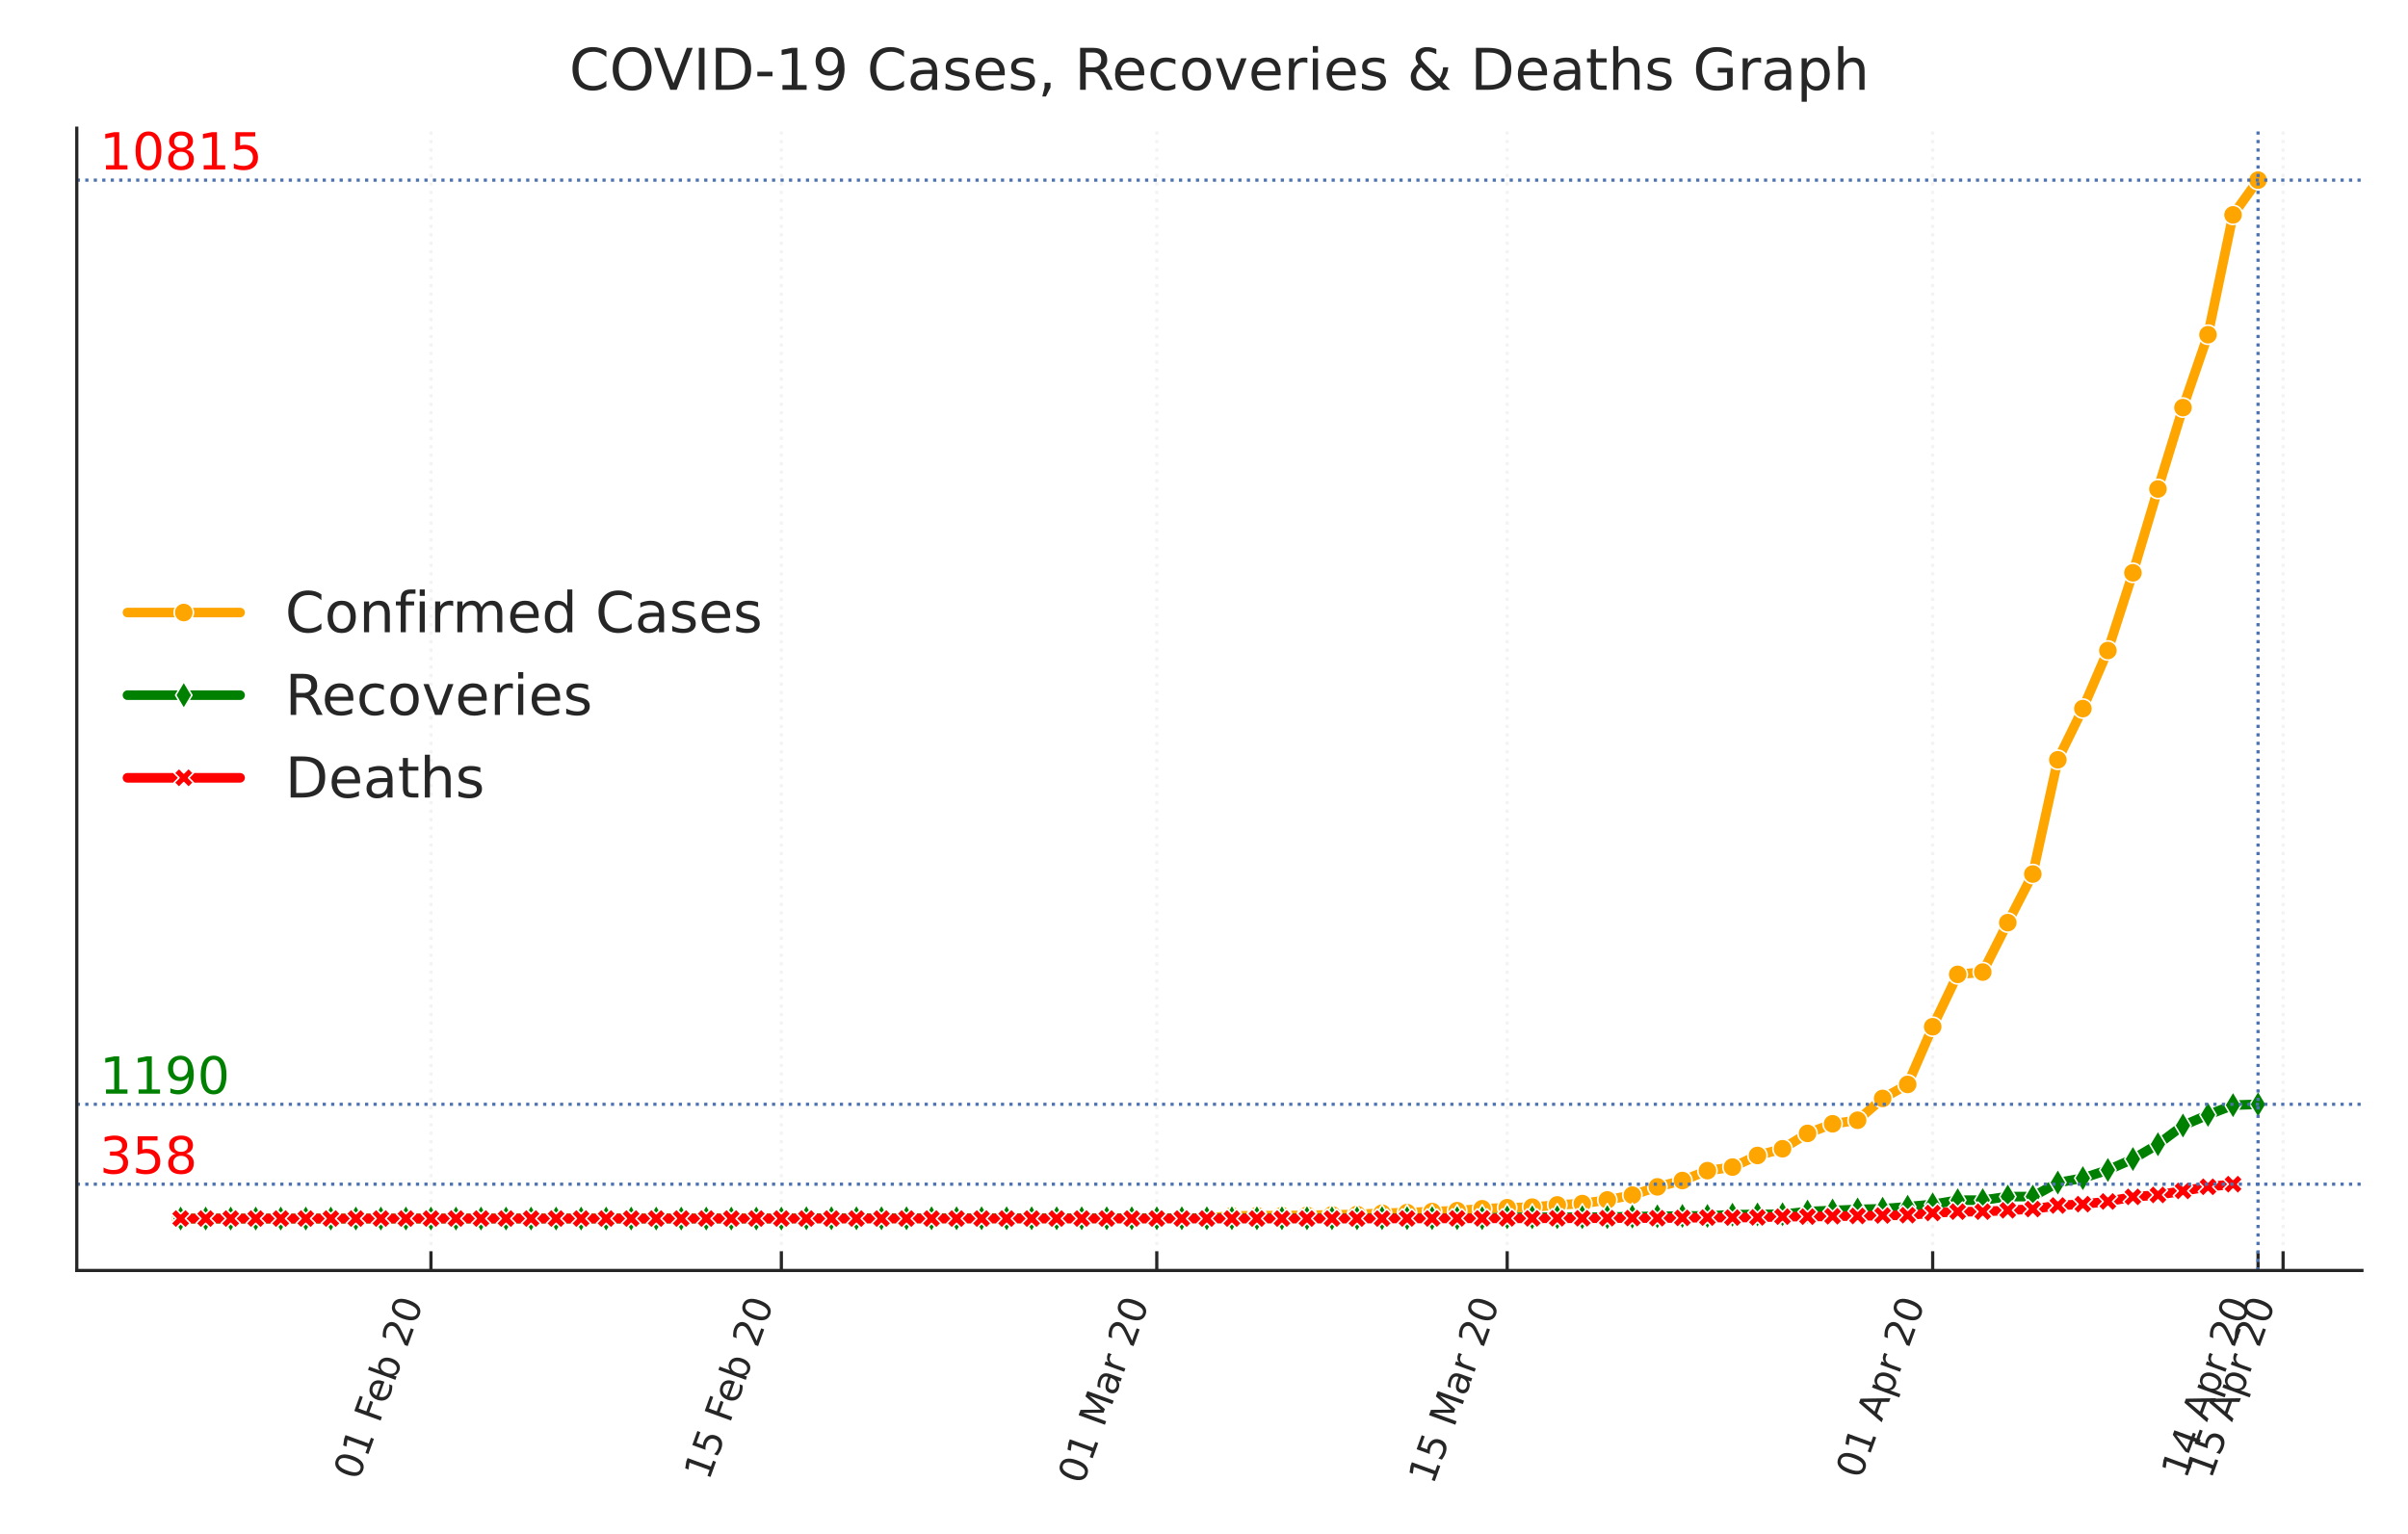 <?xml version="1.0" encoding="utf-8" standalone="no"?>
<!DOCTYPE svg PUBLIC "-//W3C//DTD SVG 1.1//EN"
  "http://www.w3.org/Graphics/SVG/1.1/DTD/svg11.dtd">
<!-- Created with matplotlib (https://matplotlib.org/) -->
<svg height="239.855pt" version="1.1" viewBox="0 0 376.32 239.855" width="376.32pt" xmlns="http://www.w3.org/2000/svg" xmlns:xlink="http://www.w3.org/1999/xlink">
 <defs>
  <style type="text/css">
*{stroke-linecap:butt;stroke-linejoin:round;}
  </style>
 </defs>
 <g id="figure_1">
  <g id="patch_1">
   <path d="M 0 239.855 
L 376.32 239.855 
L 376.32 0 
L 0 0 
z
" style="fill:#ffffff;"/>
  </g>
  <g id="axes_1">
   <g id="patch_2">
    <path d="M 12 198.599 
L 369.12 198.599 
L 369.12 20.039 
L 12 20.039 
z
" style="fill:#ffffff;"/>
   </g>
   <g id="matplotlib.axis_1">
    <g id="xtick_1">
     <g id="line2d_1">
      <path clip-path="url(#p584e8ae98d)" d="M 67.348 198.599 
L 67.348 20.039 
" style="fill:none;stroke:#f3f3f3;stroke-dasharray:0.5,0.825;stroke-dashoffset:0;stroke-width:0.5;"/>
     </g>
     <g id="line2d_2">
      <defs>
       <path d="M 0 0 
L 0 -3 
" id="m5e57ec89e4" style="stroke:#262626;stroke-width:0.5;"/>
      </defs>
      <g>
       <use style="fill:#262626;stroke:#262626;stroke-width:0.5;" x="67.348" xlink:href="#m5e57ec89e4" y="198.599"/>
      </g>
     </g>
     <g id="text_1">
      <!-- 01 Feb 20 -->
      <defs>
       <path d="M 31.781 66.406 
Q 24.172 66.406 20.328 58.906 
Q 16.5 51.422 16.5 36.375 
Q 16.5 21.391 20.328 13.891 
Q 24.172 6.391 31.781 6.391 
Q 39.453 6.391 43.281 13.891 
Q 47.125 21.391 47.125 36.375 
Q 47.125 51.422 43.281 58.906 
Q 39.453 66.406 31.781 66.406 
z
M 31.781 74.219 
Q 44.047 74.219 50.516 64.516 
Q 56.984 54.828 56.984 36.375 
Q 56.984 17.969 50.516 8.266 
Q 44.047 -1.422 31.781 -1.422 
Q 19.531 -1.422 13.062 8.266 
Q 6.594 17.969 6.594 36.375 
Q 6.594 54.828 13.062 64.516 
Q 19.531 74.219 31.781 74.219 
z
" id="DejaVuSans-48"/>
       <path d="M 12.406 8.297 
L 28.516 8.297 
L 28.516 63.922 
L 10.984 60.406 
L 10.984 69.391 
L 28.422 72.906 
L 38.281 72.906 
L 38.281 8.297 
L 54.391 8.297 
L 54.391 0 
L 12.406 0 
z
" id="DejaVuSans-49"/>
       <path id="DejaVuSans-32"/>
       <path d="M 9.812 72.906 
L 51.703 72.906 
L 51.703 64.594 
L 19.672 64.594 
L 19.672 43.109 
L 48.578 43.109 
L 48.578 34.812 
L 19.672 34.812 
L 19.672 0 
L 9.812 0 
z
" id="DejaVuSans-70"/>
       <path d="M 56.203 29.594 
L 56.203 25.203 
L 14.891 25.203 
Q 15.484 15.922 20.484 11.062 
Q 25.484 6.203 34.422 6.203 
Q 39.594 6.203 44.453 7.469 
Q 49.312 8.734 54.109 11.281 
L 54.109 2.781 
Q 49.266 0.734 44.188 -0.344 
Q 39.109 -1.422 33.891 -1.422 
Q 20.797 -1.422 13.156 6.188 
Q 5.516 13.812 5.516 26.812 
Q 5.516 40.234 12.766 48.109 
Q 20.016 56 32.328 56 
Q 43.359 56 49.781 48.891 
Q 56.203 41.797 56.203 29.594 
z
M 47.219 32.234 
Q 47.125 39.594 43.094 43.984 
Q 39.062 48.391 32.422 48.391 
Q 24.906 48.391 20.391 44.141 
Q 15.875 39.891 15.188 32.172 
z
" id="DejaVuSans-101"/>
       <path d="M 48.688 27.297 
Q 48.688 37.203 44.609 42.844 
Q 40.531 48.484 33.406 48.484 
Q 26.266 48.484 22.188 42.844 
Q 18.109 37.203 18.109 27.297 
Q 18.109 17.391 22.188 11.75 
Q 26.266 6.109 33.406 6.109 
Q 40.531 6.109 44.609 11.75 
Q 48.688 17.391 48.688 27.297 
z
M 18.109 46.391 
Q 20.953 51.266 25.266 53.625 
Q 29.594 56 35.594 56 
Q 45.562 56 51.781 48.094 
Q 58.016 40.188 58.016 27.297 
Q 58.016 14.406 51.781 6.484 
Q 45.562 -1.422 35.594 -1.422 
Q 29.594 -1.422 25.266 0.953 
Q 20.953 3.328 18.109 8.203 
L 18.109 0 
L 9.078 0 
L 9.078 75.984 
L 18.109 75.984 
z
" id="DejaVuSans-98"/>
       <path d="M 19.188 8.297 
L 53.609 8.297 
L 53.609 0 
L 7.328 0 
L 7.328 8.297 
Q 12.938 14.109 22.625 23.891 
Q 32.328 33.688 34.812 36.531 
Q 39.547 41.844 41.422 45.531 
Q 43.312 49.219 43.312 52.781 
Q 43.312 58.594 39.234 62.25 
Q 35.156 65.922 28.609 65.922 
Q 23.969 65.922 18.812 64.312 
Q 13.672 62.703 7.812 59.422 
L 7.812 69.391 
Q 13.766 71.781 18.938 73 
Q 24.125 74.219 28.422 74.219 
Q 39.75 74.219 46.484 68.547 
Q 53.219 62.891 53.219 53.422 
Q 53.219 48.922 51.531 44.891 
Q 49.859 40.875 45.406 35.406 
Q 44.188 33.984 37.641 27.219 
Q 31.109 20.453 19.188 8.297 
z
" id="DejaVuSans-50"/>
      </defs>
      <g style="fill:#262626;" transform="translate(56.015 231.572)rotate(-70)scale(0.06 -0.06)">
       <use xlink:href="#DejaVuSans-48"/>
       <use x="63.623" xlink:href="#DejaVuSans-49"/>
       <use x="127.246" xlink:href="#DejaVuSans-32"/>
       <use x="159.033" xlink:href="#DejaVuSans-70"/>
       <use x="211.053" xlink:href="#DejaVuSans-101"/>
       <use x="272.576" xlink:href="#DejaVuSans-98"/>
       <use x="336.053" xlink:href="#DejaVuSans-32"/>
       <use x="367.84" xlink:href="#DejaVuSans-50"/>
       <use x="431.463" xlink:href="#DejaVuSans-48"/>
      </g>
     </g>
    </g>
    <g id="xtick_2">
     <g id="line2d_3">
      <path clip-path="url(#p584e8ae98d)" d="M 122.109 198.599 
L 122.109 20.039 
" style="fill:none;stroke:#f3f3f3;stroke-dasharray:0.5,0.825;stroke-dashoffset:0;stroke-width:0.5;"/>
     </g>
     <g id="line2d_4">
      <g>
       <use style="fill:#262626;stroke:#262626;stroke-width:0.5;" x="122.109" xlink:href="#m5e57ec89e4" y="198.599"/>
      </g>
     </g>
     <g id="text_2">
      <!-- 15 Feb 20 -->
      <defs>
       <path d="M 10.797 72.906 
L 49.516 72.906 
L 49.516 64.594 
L 19.828 64.594 
L 19.828 46.734 
Q 21.969 47.469 24.109 47.828 
Q 26.266 48.188 28.422 48.188 
Q 40.625 48.188 47.75 41.5 
Q 54.891 34.812 54.891 23.391 
Q 54.891 11.625 47.562 5.094 
Q 40.234 -1.422 26.906 -1.422 
Q 22.312 -1.422 17.547 -0.641 
Q 12.797 0.141 7.719 1.703 
L 7.719 11.625 
Q 12.109 9.234 16.797 8.062 
Q 21.484 6.891 26.703 6.891 
Q 35.156 6.891 40.078 11.328 
Q 45.016 15.766 45.016 23.391 
Q 45.016 31 40.078 35.438 
Q 35.156 39.891 26.703 39.891 
Q 22.75 39.891 18.812 39.016 
Q 14.891 38.141 10.797 36.281 
z
" id="DejaVuSans-53"/>
      </defs>
      <g style="fill:#262626;" transform="translate(110.776 231.572)rotate(-70)scale(0.06 -0.06)">
       <use xlink:href="#DejaVuSans-49"/>
       <use x="63.623" xlink:href="#DejaVuSans-53"/>
       <use x="127.246" xlink:href="#DejaVuSans-32"/>
       <use x="159.033" xlink:href="#DejaVuSans-70"/>
       <use x="211.053" xlink:href="#DejaVuSans-101"/>
       <use x="272.576" xlink:href="#DejaVuSans-98"/>
       <use x="336.053" xlink:href="#DejaVuSans-32"/>
       <use x="367.84" xlink:href="#DejaVuSans-50"/>
       <use x="431.463" xlink:href="#DejaVuSans-48"/>
      </g>
     </g>
    </g>
    <g id="xtick_3">
     <g id="line2d_5">
      <path clip-path="url(#p584e8ae98d)" d="M 180.781 198.599 
L 180.781 20.039 
" style="fill:none;stroke:#f3f3f3;stroke-dasharray:0.5,0.825;stroke-dashoffset:0;stroke-width:0.5;"/>
     </g>
     <g id="line2d_6">
      <g>
       <use style="fill:#262626;stroke:#262626;stroke-width:0.5;" x="180.781" xlink:href="#m5e57ec89e4" y="198.599"/>
      </g>
     </g>
     <g id="text_3">
      <!-- 01 Mar 20 -->
      <defs>
       <path d="M 9.812 72.906 
L 24.516 72.906 
L 43.109 23.297 
L 61.812 72.906 
L 76.516 72.906 
L 76.516 0 
L 66.891 0 
L 66.891 64.016 
L 48.094 14.016 
L 38.188 14.016 
L 19.391 64.016 
L 19.391 0 
L 9.812 0 
z
" id="DejaVuSans-77"/>
       <path d="M 34.281 27.484 
Q 23.391 27.484 19.188 25 
Q 14.984 22.516 14.984 16.5 
Q 14.984 11.719 18.141 8.906 
Q 21.297 6.109 26.703 6.109 
Q 34.188 6.109 38.703 11.406 
Q 43.219 16.703 43.219 25.484 
L 43.219 27.484 
z
M 52.203 31.203 
L 52.203 0 
L 43.219 0 
L 43.219 8.297 
Q 40.141 3.328 35.547 0.953 
Q 30.953 -1.422 24.312 -1.422 
Q 15.922 -1.422 10.953 3.297 
Q 6 8.016 6 15.922 
Q 6 25.141 12.172 29.828 
Q 18.359 34.516 30.609 34.516 
L 43.219 34.516 
L 43.219 35.406 
Q 43.219 41.609 39.141 45 
Q 35.062 48.391 27.688 48.391 
Q 23 48.391 18.547 47.266 
Q 14.109 46.141 10.016 43.891 
L 10.016 52.203 
Q 14.938 54.109 19.578 55.047 
Q 24.219 56 28.609 56 
Q 40.484 56 46.344 49.844 
Q 52.203 43.703 52.203 31.203 
z
" id="DejaVuSans-97"/>
       <path d="M 41.109 46.297 
Q 39.594 47.172 37.812 47.578 
Q 36.031 48 33.891 48 
Q 26.266 48 22.188 43.047 
Q 18.109 38.094 18.109 28.812 
L 18.109 0 
L 9.078 0 
L 9.078 54.688 
L 18.109 54.688 
L 18.109 46.188 
Q 20.953 51.172 25.484 53.578 
Q 30.031 56 36.531 56 
Q 37.453 56 38.578 55.875 
Q 39.703 55.766 41.062 55.516 
z
" id="DejaVuSans-114"/>
      </defs>
      <g style="fill:#262626;" transform="translate(169.21 232.228)rotate(-70)scale(0.06 -0.06)">
       <use xlink:href="#DejaVuSans-48"/>
       <use x="63.623" xlink:href="#DejaVuSans-49"/>
       <use x="127.246" xlink:href="#DejaVuSans-32"/>
       <use x="159.033" xlink:href="#DejaVuSans-77"/>
       <use x="245.312" xlink:href="#DejaVuSans-97"/>
       <use x="306.592" xlink:href="#DejaVuSans-114"/>
       <use x="347.705" xlink:href="#DejaVuSans-32"/>
       <use x="379.492" xlink:href="#DejaVuSans-50"/>
       <use x="443.115" xlink:href="#DejaVuSans-48"/>
      </g>
     </g>
    </g>
    <g id="xtick_4">
     <g id="line2d_7">
      <path clip-path="url(#p584e8ae98d)" d="M 235.542 198.599 
L 235.542 20.039 
" style="fill:none;stroke:#f3f3f3;stroke-dasharray:0.5,0.825;stroke-dashoffset:0;stroke-width:0.5;"/>
     </g>
     <g id="line2d_8">
      <g>
       <use style="fill:#262626;stroke:#262626;stroke-width:0.5;" x="235.542" xlink:href="#m5e57ec89e4" y="198.599"/>
      </g>
     </g>
     <g id="text_4">
      <!-- 15 Mar 20 -->
      <g style="fill:#262626;" transform="translate(223.971 232.228)rotate(-70)scale(0.06 -0.06)">
       <use xlink:href="#DejaVuSans-49"/>
       <use x="63.623" xlink:href="#DejaVuSans-53"/>
       <use x="127.246" xlink:href="#DejaVuSans-32"/>
       <use x="159.033" xlink:href="#DejaVuSans-77"/>
       <use x="245.312" xlink:href="#DejaVuSans-97"/>
       <use x="306.592" xlink:href="#DejaVuSans-114"/>
       <use x="347.705" xlink:href="#DejaVuSans-32"/>
       <use x="379.492" xlink:href="#DejaVuSans-50"/>
       <use x="443.115" xlink:href="#DejaVuSans-48"/>
      </g>
     </g>
    </g>
    <g id="xtick_5">
     <g id="line2d_9">
      <path clip-path="url(#p584e8ae98d)" d="M 302.038 198.599 
L 302.038 20.039 
" style="fill:none;stroke:#f3f3f3;stroke-dasharray:0.5,0.825;stroke-dashoffset:0;stroke-width:0.5;"/>
     </g>
     <g id="line2d_10">
      <g>
       <use style="fill:#262626;stroke:#262626;stroke-width:0.5;" x="302.038" xlink:href="#m5e57ec89e4" y="198.599"/>
      </g>
     </g>
     <g id="text_5">
      <!-- 01 Apr 20 -->
      <defs>
       <path d="M 34.188 63.188 
L 20.797 26.906 
L 47.609 26.906 
z
M 28.609 72.906 
L 39.797 72.906 
L 67.578 0 
L 57.328 0 
L 50.688 18.703 
L 17.828 18.703 
L 11.188 0 
L 0.781 0 
z
" id="DejaVuSans-65"/>
       <path d="M 18.109 8.203 
L 18.109 -20.797 
L 9.078 -20.797 
L 9.078 54.688 
L 18.109 54.688 
L 18.109 46.391 
Q 20.953 51.266 25.266 53.625 
Q 29.594 56 35.594 56 
Q 45.562 56 51.781 48.094 
Q 58.016 40.188 58.016 27.297 
Q 58.016 14.406 51.781 6.484 
Q 45.562 -1.422 35.594 -1.422 
Q 29.594 -1.422 25.266 0.953 
Q 20.953 3.328 18.109 8.203 
z
M 48.688 27.297 
Q 48.688 37.203 44.609 42.844 
Q 40.531 48.484 33.406 48.484 
Q 26.266 48.484 22.188 42.844 
Q 18.109 37.203 18.109 27.297 
Q 18.109 17.391 22.188 11.75 
Q 26.266 6.109 33.406 6.109 
Q 40.531 6.109 44.609 11.75 
Q 48.688 17.391 48.688 27.297 
z
" id="DejaVuSans-112"/>
      </defs>
      <g style="fill:#262626;" transform="translate(290.788 231.345)rotate(-70)scale(0.06 -0.06)">
       <use xlink:href="#DejaVuSans-48"/>
       <use x="63.623" xlink:href="#DejaVuSans-49"/>
       <use x="127.246" xlink:href="#DejaVuSans-32"/>
       <use x="159.033" xlink:href="#DejaVuSans-65"/>
       <use x="227.441" xlink:href="#DejaVuSans-112"/>
       <use x="290.918" xlink:href="#DejaVuSans-114"/>
       <use x="332.031" xlink:href="#DejaVuSans-32"/>
       <use x="363.818" xlink:href="#DejaVuSans-50"/>
       <use x="427.441" xlink:href="#DejaVuSans-48"/>
      </g>
     </g>
    </g>
    <g id="xtick_6">
     <g id="line2d_11">
      <path clip-path="url(#p584e8ae98d)" d="M 356.799 198.599 
L 356.799 20.039 
" style="fill:none;stroke:#f3f3f3;stroke-dasharray:0.5,0.825;stroke-dashoffset:0;stroke-width:0.5;"/>
     </g>
     <g id="line2d_12">
      <g>
       <use style="fill:#262626;stroke:#262626;stroke-width:0.5;" x="356.799" xlink:href="#m5e57ec89e4" y="198.599"/>
      </g>
     </g>
     <g id="text_6">
      <!-- 15 Apr 20 -->
      <g style="fill:#262626;" transform="translate(345.549 231.345)rotate(-70)scale(0.06 -0.06)">
       <use xlink:href="#DejaVuSans-49"/>
       <use x="63.623" xlink:href="#DejaVuSans-53"/>
       <use x="127.246" xlink:href="#DejaVuSans-32"/>
       <use x="159.033" xlink:href="#DejaVuSans-65"/>
       <use x="227.441" xlink:href="#DejaVuSans-112"/>
       <use x="290.918" xlink:href="#DejaVuSans-114"/>
       <use x="332.031" xlink:href="#DejaVuSans-32"/>
       <use x="363.818" xlink:href="#DejaVuSans-50"/>
       <use x="427.441" xlink:href="#DejaVuSans-48"/>
      </g>
     </g>
    </g>
    <g id="xtick_7">
     <g id="line2d_13">
      <path clip-path="url(#p584e8ae98d)" d="M 352.887 198.599 
L 352.887 20.039 
" style="fill:none;stroke:#f3f3f3;stroke-dasharray:0.5,0.825;stroke-dashoffset:0;stroke-width:0.5;"/>
     </g>
     <g id="line2d_14">
      <g>
       <use style="fill:#262626;stroke:#262626;stroke-width:0.5;" x="352.887" xlink:href="#m5e57ec89e4" y="198.599"/>
      </g>
     </g>
     <g id="text_7">
      <!-- 14 Apr 20 -->
      <defs>
       <path d="M 37.797 64.312 
L 12.891 25.391 
L 37.797 25.391 
z
M 35.203 72.906 
L 47.609 72.906 
L 47.609 25.391 
L 58.016 25.391 
L 58.016 17.188 
L 47.609 17.188 
L 47.609 0 
L 37.797 0 
L 37.797 17.188 
L 4.891 17.188 
L 4.891 26.703 
z
" id="DejaVuSans-52"/>
      </defs>
      <g style="fill:#262626;" transform="translate(341.638 231.345)rotate(-70)scale(0.06 -0.06)">
       <use xlink:href="#DejaVuSans-49"/>
       <use x="63.623" xlink:href="#DejaVuSans-52"/>
       <use x="127.246" xlink:href="#DejaVuSans-32"/>
       <use x="159.033" xlink:href="#DejaVuSans-65"/>
       <use x="227.441" xlink:href="#DejaVuSans-112"/>
       <use x="290.918" xlink:href="#DejaVuSans-114"/>
       <use x="332.031" xlink:href="#DejaVuSans-32"/>
       <use x="363.818" xlink:href="#DejaVuSans-50"/>
       <use x="427.441" xlink:href="#DejaVuSans-48"/>
      </g>
     </g>
    </g>
   </g>
   <g id="line2d_15">
    <path clip-path="url(#p584e8ae98d)" d="M 28.233 190.482 
L 32.144 190.482 
L 36.056 190.482 
L 39.967 190.482 
L 43.879 190.482 
L 47.79 190.482 
L 51.702 190.482 
L 55.613 190.482 
L 59.525 190.467 
L 63.436 190.467 
L 67.348 190.467 
L 71.259 190.452 
L 75.171 190.437 
L 79.082 190.437 
L 82.994 190.437 
L 86.905 190.437 
L 90.817 190.437 
L 94.728 190.437 
L 98.64 190.437 
L 102.551 190.437 
L 106.463 190.437 
L 110.374 190.437 
L 114.286 190.437 
L 118.197 190.437 
L 122.109 190.437 
L 126.02 190.437 
L 129.932 190.437 
L 133.843 190.437 
L 137.755 190.437 
L 141.666 190.437 
L 145.578 190.437 
L 149.489 190.437 
L 153.401 190.437 
L 157.312 190.437 
L 161.224 190.437 
L 165.135 190.437 
L 169.047 190.437 
L 172.958 190.437 
L 176.87 190.437 
L 180.781 190.437 
L 184.693 190.407 
L 188.604 190.407 
L 192.516 190.062 
L 196.427 190.032 
L 200.339 190.017 
L 204.25 189.972 
L 208.162 189.897 
L 212.073 189.837 
L 215.985 189.642 
L 219.896 189.552 
L 223.808 189.387 
L 227.719 189.251 
L 231.631 188.951 
L 235.542 188.786 
L 239.454 188.696 
L 243.365 188.351 
L 247.277 188.141 
L 251.188 187.57 
L 255.1 186.82 
L 259.011 185.529 
L 262.923 184.538 
L 266.834 182.993 
L 270.746 182.437 
L 274.657 180.621 
L 278.569 179.57 
L 282.48 177.169 
L 286.392 175.668 
L 290.303 175.113 
L 294.215 171.705 
L 298.126 169.514 
L 302.038 160.493 
L 305.949 152.313 
L 309.861 151.953 
L 313.772 144.223 
L 317.684 136.628 
L 321.595 118.767 
L 325.507 110.767 
L 329.418 101.686 
L 333.33 89.544 
L 337.241 76.44 
L 341.153 63.712 
L 345.064 52.32 
L 348.976 33.588 
L 352.887 28.155 
" style="fill:none;stroke:#ffa500;stroke-linecap:round;stroke-width:1.5;"/>
    <defs>
     <path d="M 0 1.5 
C 0.398 1.5 0.779 1.342 1.061 1.061 
C 1.342 0.779 1.5 0.398 1.5 0 
C 1.5 -0.398 1.342 -0.779 1.061 -1.061 
C 0.779 -1.342 0.398 -1.5 0 -1.5 
C -0.398 -1.5 -0.779 -1.342 -1.061 -1.061 
C -1.342 -0.779 -1.5 -0.398 -1.5 0 
C -1.5 0.398 -1.342 0.779 -1.061 1.061 
C -0.779 1.342 -0.398 1.5 0 1.5 
z
" id="m7fc5f260f7" style="stroke:#ffffff;stroke-width:0.25;"/>
    </defs>
    <g clip-path="url(#p584e8ae98d)">
     <use style="fill:#ffa500;stroke:#ffffff;stroke-width:0.25;" x="28.233" xlink:href="#m7fc5f260f7" y="190.482"/>
     <use style="fill:#ffa500;stroke:#ffffff;stroke-width:0.25;" x="32.144" xlink:href="#m7fc5f260f7" y="190.482"/>
     <use style="fill:#ffa500;stroke:#ffffff;stroke-width:0.25;" x="36.056" xlink:href="#m7fc5f260f7" y="190.482"/>
     <use style="fill:#ffa500;stroke:#ffffff;stroke-width:0.25;" x="39.967" xlink:href="#m7fc5f260f7" y="190.482"/>
     <use style="fill:#ffa500;stroke:#ffffff;stroke-width:0.25;" x="43.879" xlink:href="#m7fc5f260f7" y="190.482"/>
     <use style="fill:#ffa500;stroke:#ffffff;stroke-width:0.25;" x="47.79" xlink:href="#m7fc5f260f7" y="190.482"/>
     <use style="fill:#ffa500;stroke:#ffffff;stroke-width:0.25;" x="51.702" xlink:href="#m7fc5f260f7" y="190.482"/>
     <use style="fill:#ffa500;stroke:#ffffff;stroke-width:0.25;" x="55.613" xlink:href="#m7fc5f260f7" y="190.482"/>
     <use style="fill:#ffa500;stroke:#ffffff;stroke-width:0.25;" x="59.525" xlink:href="#m7fc5f260f7" y="190.467"/>
     <use style="fill:#ffa500;stroke:#ffffff;stroke-width:0.25;" x="63.436" xlink:href="#m7fc5f260f7" y="190.467"/>
     <use style="fill:#ffa500;stroke:#ffffff;stroke-width:0.25;" x="67.348" xlink:href="#m7fc5f260f7" y="190.467"/>
     <use style="fill:#ffa500;stroke:#ffffff;stroke-width:0.25;" x="71.259" xlink:href="#m7fc5f260f7" y="190.452"/>
     <use style="fill:#ffa500;stroke:#ffffff;stroke-width:0.25;" x="75.171" xlink:href="#m7fc5f260f7" y="190.437"/>
     <use style="fill:#ffa500;stroke:#ffffff;stroke-width:0.25;" x="79.082" xlink:href="#m7fc5f260f7" y="190.437"/>
     <use style="fill:#ffa500;stroke:#ffffff;stroke-width:0.25;" x="82.994" xlink:href="#m7fc5f260f7" y="190.437"/>
     <use style="fill:#ffa500;stroke:#ffffff;stroke-width:0.25;" x="86.905" xlink:href="#m7fc5f260f7" y="190.437"/>
     <use style="fill:#ffa500;stroke:#ffffff;stroke-width:0.25;" x="90.817" xlink:href="#m7fc5f260f7" y="190.437"/>
     <use style="fill:#ffa500;stroke:#ffffff;stroke-width:0.25;" x="94.728" xlink:href="#m7fc5f260f7" y="190.437"/>
     <use style="fill:#ffa500;stroke:#ffffff;stroke-width:0.25;" x="98.64" xlink:href="#m7fc5f260f7" y="190.437"/>
     <use style="fill:#ffa500;stroke:#ffffff;stroke-width:0.25;" x="102.551" xlink:href="#m7fc5f260f7" y="190.437"/>
     <use style="fill:#ffa500;stroke:#ffffff;stroke-width:0.25;" x="106.463" xlink:href="#m7fc5f260f7" y="190.437"/>
     <use style="fill:#ffa500;stroke:#ffffff;stroke-width:0.25;" x="110.374" xlink:href="#m7fc5f260f7" y="190.437"/>
     <use style="fill:#ffa500;stroke:#ffffff;stroke-width:0.25;" x="114.286" xlink:href="#m7fc5f260f7" y="190.437"/>
     <use style="fill:#ffa500;stroke:#ffffff;stroke-width:0.25;" x="118.197" xlink:href="#m7fc5f260f7" y="190.437"/>
     <use style="fill:#ffa500;stroke:#ffffff;stroke-width:0.25;" x="122.109" xlink:href="#m7fc5f260f7" y="190.437"/>
     <use style="fill:#ffa500;stroke:#ffffff;stroke-width:0.25;" x="126.02" xlink:href="#m7fc5f260f7" y="190.437"/>
     <use style="fill:#ffa500;stroke:#ffffff;stroke-width:0.25;" x="129.932" xlink:href="#m7fc5f260f7" y="190.437"/>
     <use style="fill:#ffa500;stroke:#ffffff;stroke-width:0.25;" x="133.843" xlink:href="#m7fc5f260f7" y="190.437"/>
     <use style="fill:#ffa500;stroke:#ffffff;stroke-width:0.25;" x="137.755" xlink:href="#m7fc5f260f7" y="190.437"/>
     <use style="fill:#ffa500;stroke:#ffffff;stroke-width:0.25;" x="141.666" xlink:href="#m7fc5f260f7" y="190.437"/>
     <use style="fill:#ffa500;stroke:#ffffff;stroke-width:0.25;" x="145.578" xlink:href="#m7fc5f260f7" y="190.437"/>
     <use style="fill:#ffa500;stroke:#ffffff;stroke-width:0.25;" x="149.489" xlink:href="#m7fc5f260f7" y="190.437"/>
     <use style="fill:#ffa500;stroke:#ffffff;stroke-width:0.25;" x="153.401" xlink:href="#m7fc5f260f7" y="190.437"/>
     <use style="fill:#ffa500;stroke:#ffffff;stroke-width:0.25;" x="157.312" xlink:href="#m7fc5f260f7" y="190.437"/>
     <use style="fill:#ffa500;stroke:#ffffff;stroke-width:0.25;" x="161.224" xlink:href="#m7fc5f260f7" y="190.437"/>
     <use style="fill:#ffa500;stroke:#ffffff;stroke-width:0.25;" x="165.135" xlink:href="#m7fc5f260f7" y="190.437"/>
     <use style="fill:#ffa500;stroke:#ffffff;stroke-width:0.25;" x="169.047" xlink:href="#m7fc5f260f7" y="190.437"/>
     <use style="fill:#ffa500;stroke:#ffffff;stroke-width:0.25;" x="172.958" xlink:href="#m7fc5f260f7" y="190.437"/>
     <use style="fill:#ffa500;stroke:#ffffff;stroke-width:0.25;" x="176.87" xlink:href="#m7fc5f260f7" y="190.437"/>
     <use style="fill:#ffa500;stroke:#ffffff;stroke-width:0.25;" x="180.781" xlink:href="#m7fc5f260f7" y="190.437"/>
     <use style="fill:#ffa500;stroke:#ffffff;stroke-width:0.25;" x="184.693" xlink:href="#m7fc5f260f7" y="190.407"/>
     <use style="fill:#ffa500;stroke:#ffffff;stroke-width:0.25;" x="188.604" xlink:href="#m7fc5f260f7" y="190.407"/>
     <use style="fill:#ffa500;stroke:#ffffff;stroke-width:0.25;" x="192.516" xlink:href="#m7fc5f260f7" y="190.062"/>
     <use style="fill:#ffa500;stroke:#ffffff;stroke-width:0.25;" x="196.427" xlink:href="#m7fc5f260f7" y="190.032"/>
     <use style="fill:#ffa500;stroke:#ffffff;stroke-width:0.25;" x="200.339" xlink:href="#m7fc5f260f7" y="190.017"/>
     <use style="fill:#ffa500;stroke:#ffffff;stroke-width:0.25;" x="204.25" xlink:href="#m7fc5f260f7" y="189.972"/>
     <use style="fill:#ffa500;stroke:#ffffff;stroke-width:0.25;" x="208.162" xlink:href="#m7fc5f260f7" y="189.897"/>
     <use style="fill:#ffa500;stroke:#ffffff;stroke-width:0.25;" x="212.073" xlink:href="#m7fc5f260f7" y="189.837"/>
     <use style="fill:#ffa500;stroke:#ffffff;stroke-width:0.25;" x="215.985" xlink:href="#m7fc5f260f7" y="189.642"/>
     <use style="fill:#ffa500;stroke:#ffffff;stroke-width:0.25;" x="219.896" xlink:href="#m7fc5f260f7" y="189.552"/>
     <use style="fill:#ffa500;stroke:#ffffff;stroke-width:0.25;" x="223.808" xlink:href="#m7fc5f260f7" y="189.387"/>
     <use style="fill:#ffa500;stroke:#ffffff;stroke-width:0.25;" x="227.719" xlink:href="#m7fc5f260f7" y="189.251"/>
     <use style="fill:#ffa500;stroke:#ffffff;stroke-width:0.25;" x="231.631" xlink:href="#m7fc5f260f7" y="188.951"/>
     <use style="fill:#ffa500;stroke:#ffffff;stroke-width:0.25;" x="235.542" xlink:href="#m7fc5f260f7" y="188.786"/>
     <use style="fill:#ffa500;stroke:#ffffff;stroke-width:0.25;" x="239.454" xlink:href="#m7fc5f260f7" y="188.696"/>
     <use style="fill:#ffa500;stroke:#ffffff;stroke-width:0.25;" x="243.365" xlink:href="#m7fc5f260f7" y="188.351"/>
     <use style="fill:#ffa500;stroke:#ffffff;stroke-width:0.25;" x="247.277" xlink:href="#m7fc5f260f7" y="188.141"/>
     <use style="fill:#ffa500;stroke:#ffffff;stroke-width:0.25;" x="251.188" xlink:href="#m7fc5f260f7" y="187.57"/>
     <use style="fill:#ffa500;stroke:#ffffff;stroke-width:0.25;" x="255.1" xlink:href="#m7fc5f260f7" y="186.82"/>
     <use style="fill:#ffa500;stroke:#ffffff;stroke-width:0.25;" x="259.011" xlink:href="#m7fc5f260f7" y="185.529"/>
     <use style="fill:#ffa500;stroke:#ffffff;stroke-width:0.25;" x="262.923" xlink:href="#m7fc5f260f7" y="184.538"/>
     <use style="fill:#ffa500;stroke:#ffffff;stroke-width:0.25;" x="266.834" xlink:href="#m7fc5f260f7" y="182.993"/>
     <use style="fill:#ffa500;stroke:#ffffff;stroke-width:0.25;" x="270.746" xlink:href="#m7fc5f260f7" y="182.437"/>
     <use style="fill:#ffa500;stroke:#ffffff;stroke-width:0.25;" x="274.657" xlink:href="#m7fc5f260f7" y="180.621"/>
     <use style="fill:#ffa500;stroke:#ffffff;stroke-width:0.25;" x="278.569" xlink:href="#m7fc5f260f7" y="179.57"/>
     <use style="fill:#ffa500;stroke:#ffffff;stroke-width:0.25;" x="282.48" xlink:href="#m7fc5f260f7" y="177.169"/>
     <use style="fill:#ffa500;stroke:#ffffff;stroke-width:0.25;" x="286.392" xlink:href="#m7fc5f260f7" y="175.668"/>
     <use style="fill:#ffa500;stroke:#ffffff;stroke-width:0.25;" x="290.303" xlink:href="#m7fc5f260f7" y="175.113"/>
     <use style="fill:#ffa500;stroke:#ffffff;stroke-width:0.25;" x="294.215" xlink:href="#m7fc5f260f7" y="171.705"/>
     <use style="fill:#ffa500;stroke:#ffffff;stroke-width:0.25;" x="298.126" xlink:href="#m7fc5f260f7" y="169.514"/>
     <use style="fill:#ffa500;stroke:#ffffff;stroke-width:0.25;" x="302.038" xlink:href="#m7fc5f260f7" y="160.493"/>
     <use style="fill:#ffa500;stroke:#ffffff;stroke-width:0.25;" x="305.949" xlink:href="#m7fc5f260f7" y="152.313"/>
     <use style="fill:#ffa500;stroke:#ffffff;stroke-width:0.25;" x="309.861" xlink:href="#m7fc5f260f7" y="151.953"/>
     <use style="fill:#ffa500;stroke:#ffffff;stroke-width:0.25;" x="313.772" xlink:href="#m7fc5f260f7" y="144.223"/>
     <use style="fill:#ffa500;stroke:#ffffff;stroke-width:0.25;" x="317.684" xlink:href="#m7fc5f260f7" y="136.628"/>
     <use style="fill:#ffa500;stroke:#ffffff;stroke-width:0.25;" x="321.595" xlink:href="#m7fc5f260f7" y="118.767"/>
     <use style="fill:#ffa500;stroke:#ffffff;stroke-width:0.25;" x="325.507" xlink:href="#m7fc5f260f7" y="110.767"/>
     <use style="fill:#ffa500;stroke:#ffffff;stroke-width:0.25;" x="329.418" xlink:href="#m7fc5f260f7" y="101.686"/>
     <use style="fill:#ffa500;stroke:#ffffff;stroke-width:0.25;" x="333.33" xlink:href="#m7fc5f260f7" y="89.544"/>
     <use style="fill:#ffa500;stroke:#ffffff;stroke-width:0.25;" x="337.241" xlink:href="#m7fc5f260f7" y="76.44"/>
     <use style="fill:#ffa500;stroke:#ffffff;stroke-width:0.25;" x="341.153" xlink:href="#m7fc5f260f7" y="63.712"/>
     <use style="fill:#ffa500;stroke:#ffffff;stroke-width:0.25;" x="345.064" xlink:href="#m7fc5f260f7" y="52.32"/>
     <use style="fill:#ffa500;stroke:#ffffff;stroke-width:0.25;" x="348.976" xlink:href="#m7fc5f260f7" y="33.588"/>
     <use style="fill:#ffa500;stroke:#ffffff;stroke-width:0.25;" x="352.887" xlink:href="#m7fc5f260f7" y="28.155"/>
    </g>
   </g>
   <g id="line2d_16">
    <path clip-path="url(#p584e8ae98d)" d="M 28.233 190.482 
L 32.144 190.482 
L 36.056 190.482 
L 39.967 190.482 
L 43.879 190.482 
L 47.79 190.482 
L 51.702 190.482 
L 55.613 190.482 
L 59.525 190.482 
L 63.436 190.482 
L 67.348 190.482 
L 71.259 190.482 
L 75.171 190.482 
L 79.082 190.482 
L 82.994 190.482 
L 86.905 190.482 
L 90.817 190.482 
L 94.728 190.482 
L 98.64 190.482 
L 102.551 190.482 
L 106.463 190.482 
L 110.374 190.482 
L 114.286 190.482 
L 118.197 190.482 
L 122.109 190.482 
L 126.02 190.437 
L 129.932 190.437 
L 133.843 190.437 
L 137.755 190.437 
L 141.666 190.437 
L 145.578 190.437 
L 149.489 190.437 
L 153.401 190.437 
L 157.312 190.437 
L 161.224 190.437 
L 165.135 190.437 
L 169.047 190.437 
L 172.958 190.437 
L 176.87 190.437 
L 180.781 190.437 
L 184.693 190.437 
L 188.604 190.437 
L 192.516 190.437 
L 196.427 190.437 
L 200.339 190.437 
L 204.25 190.437 
L 208.162 190.437 
L 212.073 190.437 
L 215.985 190.422 
L 219.896 190.422 
L 223.808 190.422 
L 227.719 190.422 
L 231.631 190.422 
L 235.542 190.287 
L 239.454 190.287 
L 243.365 190.272 
L 247.277 190.272 
L 251.188 190.257 
L 255.1 190.182 
L 259.011 190.137 
L 262.923 190.077 
L 266.834 190.077 
L 270.746 189.882 
L 274.657 189.837 
L 278.569 189.807 
L 282.48 189.387 
L 286.392 189.221 
L 290.303 189.056 
L 294.215 188.951 
L 298.126 188.636 
L 302.038 188.261 
L 305.949 187.615 
L 309.861 187.6 
L 313.772 187.045 
L 317.684 187.045 
L 321.595 184.854 
L 325.507 184.163 
L 329.418 182.887 
L 333.33 181.176 
L 337.241 178.865 
L 341.153 175.938 
L 345.064 174.272 
L 348.976 172.756 
L 352.887 172.621 
" style="fill:none;stroke:#008000;stroke-linecap:round;stroke-width:1.5;"/>
    <defs>
     <path d="M -0 2.121 
L 1.273 0 
L 0 -2.121 
L -1.273 -0 
z
" id="m38045fe1cf" style="stroke:#ffffff;stroke-linejoin:miter;stroke-width:0.25;"/>
    </defs>
    <g clip-path="url(#p584e8ae98d)">
     <use style="fill:#008000;stroke:#ffffff;stroke-linejoin:miter;stroke-width:0.25;" x="28.233" xlink:href="#m38045fe1cf" y="190.482"/>
     <use style="fill:#008000;stroke:#ffffff;stroke-linejoin:miter;stroke-width:0.25;" x="32.144" xlink:href="#m38045fe1cf" y="190.482"/>
     <use style="fill:#008000;stroke:#ffffff;stroke-linejoin:miter;stroke-width:0.25;" x="36.056" xlink:href="#m38045fe1cf" y="190.482"/>
     <use style="fill:#008000;stroke:#ffffff;stroke-linejoin:miter;stroke-width:0.25;" x="39.967" xlink:href="#m38045fe1cf" y="190.482"/>
     <use style="fill:#008000;stroke:#ffffff;stroke-linejoin:miter;stroke-width:0.25;" x="43.879" xlink:href="#m38045fe1cf" y="190.482"/>
     <use style="fill:#008000;stroke:#ffffff;stroke-linejoin:miter;stroke-width:0.25;" x="47.79" xlink:href="#m38045fe1cf" y="190.482"/>
     <use style="fill:#008000;stroke:#ffffff;stroke-linejoin:miter;stroke-width:0.25;" x="51.702" xlink:href="#m38045fe1cf" y="190.482"/>
     <use style="fill:#008000;stroke:#ffffff;stroke-linejoin:miter;stroke-width:0.25;" x="55.613" xlink:href="#m38045fe1cf" y="190.482"/>
     <use style="fill:#008000;stroke:#ffffff;stroke-linejoin:miter;stroke-width:0.25;" x="59.525" xlink:href="#m38045fe1cf" y="190.482"/>
     <use style="fill:#008000;stroke:#ffffff;stroke-linejoin:miter;stroke-width:0.25;" x="63.436" xlink:href="#m38045fe1cf" y="190.482"/>
     <use style="fill:#008000;stroke:#ffffff;stroke-linejoin:miter;stroke-width:0.25;" x="67.348" xlink:href="#m38045fe1cf" y="190.482"/>
     <use style="fill:#008000;stroke:#ffffff;stroke-linejoin:miter;stroke-width:0.25;" x="71.259" xlink:href="#m38045fe1cf" y="190.482"/>
     <use style="fill:#008000;stroke:#ffffff;stroke-linejoin:miter;stroke-width:0.25;" x="75.171" xlink:href="#m38045fe1cf" y="190.482"/>
     <use style="fill:#008000;stroke:#ffffff;stroke-linejoin:miter;stroke-width:0.25;" x="79.082" xlink:href="#m38045fe1cf" y="190.482"/>
     <use style="fill:#008000;stroke:#ffffff;stroke-linejoin:miter;stroke-width:0.25;" x="82.994" xlink:href="#m38045fe1cf" y="190.482"/>
     <use style="fill:#008000;stroke:#ffffff;stroke-linejoin:miter;stroke-width:0.25;" x="86.905" xlink:href="#m38045fe1cf" y="190.482"/>
     <use style="fill:#008000;stroke:#ffffff;stroke-linejoin:miter;stroke-width:0.25;" x="90.817" xlink:href="#m38045fe1cf" y="190.482"/>
     <use style="fill:#008000;stroke:#ffffff;stroke-linejoin:miter;stroke-width:0.25;" x="94.728" xlink:href="#m38045fe1cf" y="190.482"/>
     <use style="fill:#008000;stroke:#ffffff;stroke-linejoin:miter;stroke-width:0.25;" x="98.64" xlink:href="#m38045fe1cf" y="190.482"/>
     <use style="fill:#008000;stroke:#ffffff;stroke-linejoin:miter;stroke-width:0.25;" x="102.551" xlink:href="#m38045fe1cf" y="190.482"/>
     <use style="fill:#008000;stroke:#ffffff;stroke-linejoin:miter;stroke-width:0.25;" x="106.463" xlink:href="#m38045fe1cf" y="190.482"/>
     <use style="fill:#008000;stroke:#ffffff;stroke-linejoin:miter;stroke-width:0.25;" x="110.374" xlink:href="#m38045fe1cf" y="190.482"/>
     <use style="fill:#008000;stroke:#ffffff;stroke-linejoin:miter;stroke-width:0.25;" x="114.286" xlink:href="#m38045fe1cf" y="190.482"/>
     <use style="fill:#008000;stroke:#ffffff;stroke-linejoin:miter;stroke-width:0.25;" x="118.197" xlink:href="#m38045fe1cf" y="190.482"/>
     <use style="fill:#008000;stroke:#ffffff;stroke-linejoin:miter;stroke-width:0.25;" x="122.109" xlink:href="#m38045fe1cf" y="190.482"/>
     <use style="fill:#008000;stroke:#ffffff;stroke-linejoin:miter;stroke-width:0.25;" x="126.02" xlink:href="#m38045fe1cf" y="190.437"/>
     <use style="fill:#008000;stroke:#ffffff;stroke-linejoin:miter;stroke-width:0.25;" x="129.932" xlink:href="#m38045fe1cf" y="190.437"/>
     <use style="fill:#008000;stroke:#ffffff;stroke-linejoin:miter;stroke-width:0.25;" x="133.843" xlink:href="#m38045fe1cf" y="190.437"/>
     <use style="fill:#008000;stroke:#ffffff;stroke-linejoin:miter;stroke-width:0.25;" x="137.755" xlink:href="#m38045fe1cf" y="190.437"/>
     <use style="fill:#008000;stroke:#ffffff;stroke-linejoin:miter;stroke-width:0.25;" x="141.666" xlink:href="#m38045fe1cf" y="190.437"/>
     <use style="fill:#008000;stroke:#ffffff;stroke-linejoin:miter;stroke-width:0.25;" x="145.578" xlink:href="#m38045fe1cf" y="190.437"/>
     <use style="fill:#008000;stroke:#ffffff;stroke-linejoin:miter;stroke-width:0.25;" x="149.489" xlink:href="#m38045fe1cf" y="190.437"/>
     <use style="fill:#008000;stroke:#ffffff;stroke-linejoin:miter;stroke-width:0.25;" x="153.401" xlink:href="#m38045fe1cf" y="190.437"/>
     <use style="fill:#008000;stroke:#ffffff;stroke-linejoin:miter;stroke-width:0.25;" x="157.312" xlink:href="#m38045fe1cf" y="190.437"/>
     <use style="fill:#008000;stroke:#ffffff;stroke-linejoin:miter;stroke-width:0.25;" x="161.224" xlink:href="#m38045fe1cf" y="190.437"/>
     <use style="fill:#008000;stroke:#ffffff;stroke-linejoin:miter;stroke-width:0.25;" x="165.135" xlink:href="#m38045fe1cf" y="190.437"/>
     <use style="fill:#008000;stroke:#ffffff;stroke-linejoin:miter;stroke-width:0.25;" x="169.047" xlink:href="#m38045fe1cf" y="190.437"/>
     <use style="fill:#008000;stroke:#ffffff;stroke-linejoin:miter;stroke-width:0.25;" x="172.958" xlink:href="#m38045fe1cf" y="190.437"/>
     <use style="fill:#008000;stroke:#ffffff;stroke-linejoin:miter;stroke-width:0.25;" x="176.87" xlink:href="#m38045fe1cf" y="190.437"/>
     <use style="fill:#008000;stroke:#ffffff;stroke-linejoin:miter;stroke-width:0.25;" x="180.781" xlink:href="#m38045fe1cf" y="190.437"/>
     <use style="fill:#008000;stroke:#ffffff;stroke-linejoin:miter;stroke-width:0.25;" x="184.693" xlink:href="#m38045fe1cf" y="190.437"/>
     <use style="fill:#008000;stroke:#ffffff;stroke-linejoin:miter;stroke-width:0.25;" x="188.604" xlink:href="#m38045fe1cf" y="190.437"/>
     <use style="fill:#008000;stroke:#ffffff;stroke-linejoin:miter;stroke-width:0.25;" x="192.516" xlink:href="#m38045fe1cf" y="190.437"/>
     <use style="fill:#008000;stroke:#ffffff;stroke-linejoin:miter;stroke-width:0.25;" x="196.427" xlink:href="#m38045fe1cf" y="190.437"/>
     <use style="fill:#008000;stroke:#ffffff;stroke-linejoin:miter;stroke-width:0.25;" x="200.339" xlink:href="#m38045fe1cf" y="190.437"/>
     <use style="fill:#008000;stroke:#ffffff;stroke-linejoin:miter;stroke-width:0.25;" x="204.25" xlink:href="#m38045fe1cf" y="190.437"/>
     <use style="fill:#008000;stroke:#ffffff;stroke-linejoin:miter;stroke-width:0.25;" x="208.162" xlink:href="#m38045fe1cf" y="190.437"/>
     <use style="fill:#008000;stroke:#ffffff;stroke-linejoin:miter;stroke-width:0.25;" x="212.073" xlink:href="#m38045fe1cf" y="190.437"/>
     <use style="fill:#008000;stroke:#ffffff;stroke-linejoin:miter;stroke-width:0.25;" x="215.985" xlink:href="#m38045fe1cf" y="190.422"/>
     <use style="fill:#008000;stroke:#ffffff;stroke-linejoin:miter;stroke-width:0.25;" x="219.896" xlink:href="#m38045fe1cf" y="190.422"/>
     <use style="fill:#008000;stroke:#ffffff;stroke-linejoin:miter;stroke-width:0.25;" x="223.808" xlink:href="#m38045fe1cf" y="190.422"/>
     <use style="fill:#008000;stroke:#ffffff;stroke-linejoin:miter;stroke-width:0.25;" x="227.719" xlink:href="#m38045fe1cf" y="190.422"/>
     <use style="fill:#008000;stroke:#ffffff;stroke-linejoin:miter;stroke-width:0.25;" x="231.631" xlink:href="#m38045fe1cf" y="190.422"/>
     <use style="fill:#008000;stroke:#ffffff;stroke-linejoin:miter;stroke-width:0.25;" x="235.542" xlink:href="#m38045fe1cf" y="190.287"/>
     <use style="fill:#008000;stroke:#ffffff;stroke-linejoin:miter;stroke-width:0.25;" x="239.454" xlink:href="#m38045fe1cf" y="190.287"/>
     <use style="fill:#008000;stroke:#ffffff;stroke-linejoin:miter;stroke-width:0.25;" x="243.365" xlink:href="#m38045fe1cf" y="190.272"/>
     <use style="fill:#008000;stroke:#ffffff;stroke-linejoin:miter;stroke-width:0.25;" x="247.277" xlink:href="#m38045fe1cf" y="190.272"/>
     <use style="fill:#008000;stroke:#ffffff;stroke-linejoin:miter;stroke-width:0.25;" x="251.188" xlink:href="#m38045fe1cf" y="190.257"/>
     <use style="fill:#008000;stroke:#ffffff;stroke-linejoin:miter;stroke-width:0.25;" x="255.1" xlink:href="#m38045fe1cf" y="190.182"/>
     <use style="fill:#008000;stroke:#ffffff;stroke-linejoin:miter;stroke-width:0.25;" x="259.011" xlink:href="#m38045fe1cf" y="190.137"/>
     <use style="fill:#008000;stroke:#ffffff;stroke-linejoin:miter;stroke-width:0.25;" x="262.923" xlink:href="#m38045fe1cf" y="190.077"/>
     <use style="fill:#008000;stroke:#ffffff;stroke-linejoin:miter;stroke-width:0.25;" x="266.834" xlink:href="#m38045fe1cf" y="190.077"/>
     <use style="fill:#008000;stroke:#ffffff;stroke-linejoin:miter;stroke-width:0.25;" x="270.746" xlink:href="#m38045fe1cf" y="189.882"/>
     <use style="fill:#008000;stroke:#ffffff;stroke-linejoin:miter;stroke-width:0.25;" x="274.657" xlink:href="#m38045fe1cf" y="189.837"/>
     <use style="fill:#008000;stroke:#ffffff;stroke-linejoin:miter;stroke-width:0.25;" x="278.569" xlink:href="#m38045fe1cf" y="189.807"/>
     <use style="fill:#008000;stroke:#ffffff;stroke-linejoin:miter;stroke-width:0.25;" x="282.48" xlink:href="#m38045fe1cf" y="189.387"/>
     <use style="fill:#008000;stroke:#ffffff;stroke-linejoin:miter;stroke-width:0.25;" x="286.392" xlink:href="#m38045fe1cf" y="189.221"/>
     <use style="fill:#008000;stroke:#ffffff;stroke-linejoin:miter;stroke-width:0.25;" x="290.303" xlink:href="#m38045fe1cf" y="189.056"/>
     <use style="fill:#008000;stroke:#ffffff;stroke-linejoin:miter;stroke-width:0.25;" x="294.215" xlink:href="#m38045fe1cf" y="188.951"/>
     <use style="fill:#008000;stroke:#ffffff;stroke-linejoin:miter;stroke-width:0.25;" x="298.126" xlink:href="#m38045fe1cf" y="188.636"/>
     <use style="fill:#008000;stroke:#ffffff;stroke-linejoin:miter;stroke-width:0.25;" x="302.038" xlink:href="#m38045fe1cf" y="188.261"/>
     <use style="fill:#008000;stroke:#ffffff;stroke-linejoin:miter;stroke-width:0.25;" x="305.949" xlink:href="#m38045fe1cf" y="187.615"/>
     <use style="fill:#008000;stroke:#ffffff;stroke-linejoin:miter;stroke-width:0.25;" x="309.861" xlink:href="#m38045fe1cf" y="187.6"/>
     <use style="fill:#008000;stroke:#ffffff;stroke-linejoin:miter;stroke-width:0.25;" x="313.772" xlink:href="#m38045fe1cf" y="187.045"/>
     <use style="fill:#008000;stroke:#ffffff;stroke-linejoin:miter;stroke-width:0.25;" x="317.684" xlink:href="#m38045fe1cf" y="187.045"/>
     <use style="fill:#008000;stroke:#ffffff;stroke-linejoin:miter;stroke-width:0.25;" x="321.595" xlink:href="#m38045fe1cf" y="184.854"/>
     <use style="fill:#008000;stroke:#ffffff;stroke-linejoin:miter;stroke-width:0.25;" x="325.507" xlink:href="#m38045fe1cf" y="184.163"/>
     <use style="fill:#008000;stroke:#ffffff;stroke-linejoin:miter;stroke-width:0.25;" x="329.418" xlink:href="#m38045fe1cf" y="182.887"/>
     <use style="fill:#008000;stroke:#ffffff;stroke-linejoin:miter;stroke-width:0.25;" x="333.33" xlink:href="#m38045fe1cf" y="181.176"/>
     <use style="fill:#008000;stroke:#ffffff;stroke-linejoin:miter;stroke-width:0.25;" x="337.241" xlink:href="#m38045fe1cf" y="178.865"/>
     <use style="fill:#008000;stroke:#ffffff;stroke-linejoin:miter;stroke-width:0.25;" x="341.153" xlink:href="#m38045fe1cf" y="175.938"/>
     <use style="fill:#008000;stroke:#ffffff;stroke-linejoin:miter;stroke-width:0.25;" x="345.064" xlink:href="#m38045fe1cf" y="174.272"/>
     <use style="fill:#008000;stroke:#ffffff;stroke-linejoin:miter;stroke-width:0.25;" x="348.976" xlink:href="#m38045fe1cf" y="172.756"/>
     <use style="fill:#008000;stroke:#ffffff;stroke-linejoin:miter;stroke-width:0.25;" x="352.887" xlink:href="#m38045fe1cf" y="172.621"/>
    </g>
   </g>
   <g id="line2d_17">
    <path clip-path="url(#p584e8ae98d)" d="M 28.233 190.482 
L 32.144 190.482 
L 36.056 190.482 
L 39.967 190.482 
L 43.879 190.482 
L 47.79 190.482 
L 51.702 190.482 
L 55.613 190.482 
L 59.525 190.482 
L 63.436 190.482 
L 67.348 190.482 
L 71.259 190.482 
L 75.171 190.482 
L 79.082 190.482 
L 82.994 190.482 
L 86.905 190.482 
L 90.817 190.482 
L 94.728 190.482 
L 98.64 190.482 
L 102.551 190.482 
L 106.463 190.482 
L 110.374 190.482 
L 114.286 190.482 
L 118.197 190.482 
L 122.109 190.482 
L 126.02 190.482 
L 129.932 190.482 
L 133.843 190.482 
L 137.755 190.482 
L 141.666 190.482 
L 145.578 190.482 
L 149.489 190.482 
L 153.401 190.482 
L 157.312 190.482 
L 161.224 190.482 
L 165.135 190.482 
L 169.047 190.482 
L 172.958 190.482 
L 176.87 190.482 
L 180.781 190.482 
L 184.693 190.482 
L 188.604 190.482 
L 192.516 190.482 
L 196.427 190.482 
L 200.339 190.482 
L 204.25 190.482 
L 208.162 190.482 
L 212.073 190.482 
L 215.985 190.482 
L 219.896 190.467 
L 223.808 190.467 
L 227.719 190.452 
L 231.631 190.452 
L 235.542 190.452 
L 239.454 190.452 
L 243.365 190.437 
L 247.277 190.437 
L 251.188 190.422 
L 255.1 190.407 
L 259.011 190.422 
L 262.923 190.377 
L 266.834 190.332 
L 270.746 190.332 
L 274.657 190.302 
L 278.569 190.182 
L 282.48 190.182 
L 286.392 190.122 
L 290.303 190.077 
L 294.215 190.002 
L 298.126 189.957 
L 302.038 189.612 
L 305.949 189.402 
L 309.861 189.402 
L 313.772 189.191 
L 317.684 188.996 
L 321.595 188.441 
L 325.507 188.231 
L 329.418 187.811 
L 333.33 187.09 
L 337.241 186.79 
L 341.153 186.16 
L 345.064 185.514 
L 348.976 185.109 
" style="fill:none;stroke:#ff0000;stroke-linecap:round;stroke-width:1.5;"/>
    <defs>
     <path d="M -0.75 1.5 
L 0 0.75 
L 0.75 1.5 
L 1.5 0.75 
L 0.75 0 
L 1.5 -0.75 
L 0.75 -1.5 
L 0 -0.75 
L -0.75 -1.5 
L -1.5 -0.75 
L -0.75 0 
L -1.5 0.75 
z
" id="m40e9182e60" style="stroke:#ffffff;stroke-linejoin:miter;stroke-width:0.25;"/>
    </defs>
    <g clip-path="url(#p584e8ae98d)">
     <use style="fill:#ff0000;stroke:#ffffff;stroke-linejoin:miter;stroke-width:0.25;" x="28.233" xlink:href="#m40e9182e60" y="190.482"/>
     <use style="fill:#ff0000;stroke:#ffffff;stroke-linejoin:miter;stroke-width:0.25;" x="32.144" xlink:href="#m40e9182e60" y="190.482"/>
     <use style="fill:#ff0000;stroke:#ffffff;stroke-linejoin:miter;stroke-width:0.25;" x="36.056" xlink:href="#m40e9182e60" y="190.482"/>
     <use style="fill:#ff0000;stroke:#ffffff;stroke-linejoin:miter;stroke-width:0.25;" x="39.967" xlink:href="#m40e9182e60" y="190.482"/>
     <use style="fill:#ff0000;stroke:#ffffff;stroke-linejoin:miter;stroke-width:0.25;" x="43.879" xlink:href="#m40e9182e60" y="190.482"/>
     <use style="fill:#ff0000;stroke:#ffffff;stroke-linejoin:miter;stroke-width:0.25;" x="47.79" xlink:href="#m40e9182e60" y="190.482"/>
     <use style="fill:#ff0000;stroke:#ffffff;stroke-linejoin:miter;stroke-width:0.25;" x="51.702" xlink:href="#m40e9182e60" y="190.482"/>
     <use style="fill:#ff0000;stroke:#ffffff;stroke-linejoin:miter;stroke-width:0.25;" x="55.613" xlink:href="#m40e9182e60" y="190.482"/>
     <use style="fill:#ff0000;stroke:#ffffff;stroke-linejoin:miter;stroke-width:0.25;" x="59.525" xlink:href="#m40e9182e60" y="190.482"/>
     <use style="fill:#ff0000;stroke:#ffffff;stroke-linejoin:miter;stroke-width:0.25;" x="63.436" xlink:href="#m40e9182e60" y="190.482"/>
     <use style="fill:#ff0000;stroke:#ffffff;stroke-linejoin:miter;stroke-width:0.25;" x="67.348" xlink:href="#m40e9182e60" y="190.482"/>
     <use style="fill:#ff0000;stroke:#ffffff;stroke-linejoin:miter;stroke-width:0.25;" x="71.259" xlink:href="#m40e9182e60" y="190.482"/>
     <use style="fill:#ff0000;stroke:#ffffff;stroke-linejoin:miter;stroke-width:0.25;" x="75.171" xlink:href="#m40e9182e60" y="190.482"/>
     <use style="fill:#ff0000;stroke:#ffffff;stroke-linejoin:miter;stroke-width:0.25;" x="79.082" xlink:href="#m40e9182e60" y="190.482"/>
     <use style="fill:#ff0000;stroke:#ffffff;stroke-linejoin:miter;stroke-width:0.25;" x="82.994" xlink:href="#m40e9182e60" y="190.482"/>
     <use style="fill:#ff0000;stroke:#ffffff;stroke-linejoin:miter;stroke-width:0.25;" x="86.905" xlink:href="#m40e9182e60" y="190.482"/>
     <use style="fill:#ff0000;stroke:#ffffff;stroke-linejoin:miter;stroke-width:0.25;" x="90.817" xlink:href="#m40e9182e60" y="190.482"/>
     <use style="fill:#ff0000;stroke:#ffffff;stroke-linejoin:miter;stroke-width:0.25;" x="94.728" xlink:href="#m40e9182e60" y="190.482"/>
     <use style="fill:#ff0000;stroke:#ffffff;stroke-linejoin:miter;stroke-width:0.25;" x="98.64" xlink:href="#m40e9182e60" y="190.482"/>
     <use style="fill:#ff0000;stroke:#ffffff;stroke-linejoin:miter;stroke-width:0.25;" x="102.551" xlink:href="#m40e9182e60" y="190.482"/>
     <use style="fill:#ff0000;stroke:#ffffff;stroke-linejoin:miter;stroke-width:0.25;" x="106.463" xlink:href="#m40e9182e60" y="190.482"/>
     <use style="fill:#ff0000;stroke:#ffffff;stroke-linejoin:miter;stroke-width:0.25;" x="110.374" xlink:href="#m40e9182e60" y="190.482"/>
     <use style="fill:#ff0000;stroke:#ffffff;stroke-linejoin:miter;stroke-width:0.25;" x="114.286" xlink:href="#m40e9182e60" y="190.482"/>
     <use style="fill:#ff0000;stroke:#ffffff;stroke-linejoin:miter;stroke-width:0.25;" x="118.197" xlink:href="#m40e9182e60" y="190.482"/>
     <use style="fill:#ff0000;stroke:#ffffff;stroke-linejoin:miter;stroke-width:0.25;" x="122.109" xlink:href="#m40e9182e60" y="190.482"/>
     <use style="fill:#ff0000;stroke:#ffffff;stroke-linejoin:miter;stroke-width:0.25;" x="126.02" xlink:href="#m40e9182e60" y="190.482"/>
     <use style="fill:#ff0000;stroke:#ffffff;stroke-linejoin:miter;stroke-width:0.25;" x="129.932" xlink:href="#m40e9182e60" y="190.482"/>
     <use style="fill:#ff0000;stroke:#ffffff;stroke-linejoin:miter;stroke-width:0.25;" x="133.843" xlink:href="#m40e9182e60" y="190.482"/>
     <use style="fill:#ff0000;stroke:#ffffff;stroke-linejoin:miter;stroke-width:0.25;" x="137.755" xlink:href="#m40e9182e60" y="190.482"/>
     <use style="fill:#ff0000;stroke:#ffffff;stroke-linejoin:miter;stroke-width:0.25;" x="141.666" xlink:href="#m40e9182e60" y="190.482"/>
     <use style="fill:#ff0000;stroke:#ffffff;stroke-linejoin:miter;stroke-width:0.25;" x="145.578" xlink:href="#m40e9182e60" y="190.482"/>
     <use style="fill:#ff0000;stroke:#ffffff;stroke-linejoin:miter;stroke-width:0.25;" x="149.489" xlink:href="#m40e9182e60" y="190.482"/>
     <use style="fill:#ff0000;stroke:#ffffff;stroke-linejoin:miter;stroke-width:0.25;" x="153.401" xlink:href="#m40e9182e60" y="190.482"/>
     <use style="fill:#ff0000;stroke:#ffffff;stroke-linejoin:miter;stroke-width:0.25;" x="157.312" xlink:href="#m40e9182e60" y="190.482"/>
     <use style="fill:#ff0000;stroke:#ffffff;stroke-linejoin:miter;stroke-width:0.25;" x="161.224" xlink:href="#m40e9182e60" y="190.482"/>
     <use style="fill:#ff0000;stroke:#ffffff;stroke-linejoin:miter;stroke-width:0.25;" x="165.135" xlink:href="#m40e9182e60" y="190.482"/>
     <use style="fill:#ff0000;stroke:#ffffff;stroke-linejoin:miter;stroke-width:0.25;" x="169.047" xlink:href="#m40e9182e60" y="190.482"/>
     <use style="fill:#ff0000;stroke:#ffffff;stroke-linejoin:miter;stroke-width:0.25;" x="172.958" xlink:href="#m40e9182e60" y="190.482"/>
     <use style="fill:#ff0000;stroke:#ffffff;stroke-linejoin:miter;stroke-width:0.25;" x="176.87" xlink:href="#m40e9182e60" y="190.482"/>
     <use style="fill:#ff0000;stroke:#ffffff;stroke-linejoin:miter;stroke-width:0.25;" x="180.781" xlink:href="#m40e9182e60" y="190.482"/>
     <use style="fill:#ff0000;stroke:#ffffff;stroke-linejoin:miter;stroke-width:0.25;" x="184.693" xlink:href="#m40e9182e60" y="190.482"/>
     <use style="fill:#ff0000;stroke:#ffffff;stroke-linejoin:miter;stroke-width:0.25;" x="188.604" xlink:href="#m40e9182e60" y="190.482"/>
     <use style="fill:#ff0000;stroke:#ffffff;stroke-linejoin:miter;stroke-width:0.25;" x="192.516" xlink:href="#m40e9182e60" y="190.482"/>
     <use style="fill:#ff0000;stroke:#ffffff;stroke-linejoin:miter;stroke-width:0.25;" x="196.427" xlink:href="#m40e9182e60" y="190.482"/>
     <use style="fill:#ff0000;stroke:#ffffff;stroke-linejoin:miter;stroke-width:0.25;" x="200.339" xlink:href="#m40e9182e60" y="190.482"/>
     <use style="fill:#ff0000;stroke:#ffffff;stroke-linejoin:miter;stroke-width:0.25;" x="204.25" xlink:href="#m40e9182e60" y="190.482"/>
     <use style="fill:#ff0000;stroke:#ffffff;stroke-linejoin:miter;stroke-width:0.25;" x="208.162" xlink:href="#m40e9182e60" y="190.482"/>
     <use style="fill:#ff0000;stroke:#ffffff;stroke-linejoin:miter;stroke-width:0.25;" x="212.073" xlink:href="#m40e9182e60" y="190.482"/>
     <use style="fill:#ff0000;stroke:#ffffff;stroke-linejoin:miter;stroke-width:0.25;" x="215.985" xlink:href="#m40e9182e60" y="190.482"/>
     <use style="fill:#ff0000;stroke:#ffffff;stroke-linejoin:miter;stroke-width:0.25;" x="219.896" xlink:href="#m40e9182e60" y="190.467"/>
     <use style="fill:#ff0000;stroke:#ffffff;stroke-linejoin:miter;stroke-width:0.25;" x="223.808" xlink:href="#m40e9182e60" y="190.467"/>
     <use style="fill:#ff0000;stroke:#ffffff;stroke-linejoin:miter;stroke-width:0.25;" x="227.719" xlink:href="#m40e9182e60" y="190.452"/>
     <use style="fill:#ff0000;stroke:#ffffff;stroke-linejoin:miter;stroke-width:0.25;" x="231.631" xlink:href="#m40e9182e60" y="190.452"/>
     <use style="fill:#ff0000;stroke:#ffffff;stroke-linejoin:miter;stroke-width:0.25;" x="235.542" xlink:href="#m40e9182e60" y="190.452"/>
     <use style="fill:#ff0000;stroke:#ffffff;stroke-linejoin:miter;stroke-width:0.25;" x="239.454" xlink:href="#m40e9182e60" y="190.452"/>
     <use style="fill:#ff0000;stroke:#ffffff;stroke-linejoin:miter;stroke-width:0.25;" x="243.365" xlink:href="#m40e9182e60" y="190.437"/>
     <use style="fill:#ff0000;stroke:#ffffff;stroke-linejoin:miter;stroke-width:0.25;" x="247.277" xlink:href="#m40e9182e60" y="190.437"/>
     <use style="fill:#ff0000;stroke:#ffffff;stroke-linejoin:miter;stroke-width:0.25;" x="251.188" xlink:href="#m40e9182e60" y="190.422"/>
     <use style="fill:#ff0000;stroke:#ffffff;stroke-linejoin:miter;stroke-width:0.25;" x="255.1" xlink:href="#m40e9182e60" y="190.407"/>
     <use style="fill:#ff0000;stroke:#ffffff;stroke-linejoin:miter;stroke-width:0.25;" x="259.011" xlink:href="#m40e9182e60" y="190.422"/>
     <use style="fill:#ff0000;stroke:#ffffff;stroke-linejoin:miter;stroke-width:0.25;" x="262.923" xlink:href="#m40e9182e60" y="190.377"/>
     <use style="fill:#ff0000;stroke:#ffffff;stroke-linejoin:miter;stroke-width:0.25;" x="266.834" xlink:href="#m40e9182e60" y="190.332"/>
     <use style="fill:#ff0000;stroke:#ffffff;stroke-linejoin:miter;stroke-width:0.25;" x="270.746" xlink:href="#m40e9182e60" y="190.332"/>
     <use style="fill:#ff0000;stroke:#ffffff;stroke-linejoin:miter;stroke-width:0.25;" x="274.657" xlink:href="#m40e9182e60" y="190.302"/>
     <use style="fill:#ff0000;stroke:#ffffff;stroke-linejoin:miter;stroke-width:0.25;" x="278.569" xlink:href="#m40e9182e60" y="190.182"/>
     <use style="fill:#ff0000;stroke:#ffffff;stroke-linejoin:miter;stroke-width:0.25;" x="282.48" xlink:href="#m40e9182e60" y="190.182"/>
     <use style="fill:#ff0000;stroke:#ffffff;stroke-linejoin:miter;stroke-width:0.25;" x="286.392" xlink:href="#m40e9182e60" y="190.122"/>
     <use style="fill:#ff0000;stroke:#ffffff;stroke-linejoin:miter;stroke-width:0.25;" x="290.303" xlink:href="#m40e9182e60" y="190.077"/>
     <use style="fill:#ff0000;stroke:#ffffff;stroke-linejoin:miter;stroke-width:0.25;" x="294.215" xlink:href="#m40e9182e60" y="190.002"/>
     <use style="fill:#ff0000;stroke:#ffffff;stroke-linejoin:miter;stroke-width:0.25;" x="298.126" xlink:href="#m40e9182e60" y="189.957"/>
     <use style="fill:#ff0000;stroke:#ffffff;stroke-linejoin:miter;stroke-width:0.25;" x="302.038" xlink:href="#m40e9182e60" y="189.612"/>
     <use style="fill:#ff0000;stroke:#ffffff;stroke-linejoin:miter;stroke-width:0.25;" x="305.949" xlink:href="#m40e9182e60" y="189.402"/>
     <use style="fill:#ff0000;stroke:#ffffff;stroke-linejoin:miter;stroke-width:0.25;" x="309.861" xlink:href="#m40e9182e60" y="189.402"/>
     <use style="fill:#ff0000;stroke:#ffffff;stroke-linejoin:miter;stroke-width:0.25;" x="313.772" xlink:href="#m40e9182e60" y="189.191"/>
     <use style="fill:#ff0000;stroke:#ffffff;stroke-linejoin:miter;stroke-width:0.25;" x="317.684" xlink:href="#m40e9182e60" y="188.996"/>
     <use style="fill:#ff0000;stroke:#ffffff;stroke-linejoin:miter;stroke-width:0.25;" x="321.595" xlink:href="#m40e9182e60" y="188.441"/>
     <use style="fill:#ff0000;stroke:#ffffff;stroke-linejoin:miter;stroke-width:0.25;" x="325.507" xlink:href="#m40e9182e60" y="188.231"/>
     <use style="fill:#ff0000;stroke:#ffffff;stroke-linejoin:miter;stroke-width:0.25;" x="329.418" xlink:href="#m40e9182e60" y="187.811"/>
     <use style="fill:#ff0000;stroke:#ffffff;stroke-linejoin:miter;stroke-width:0.25;" x="333.33" xlink:href="#m40e9182e60" y="187.09"/>
     <use style="fill:#ff0000;stroke:#ffffff;stroke-linejoin:miter;stroke-width:0.25;" x="337.241" xlink:href="#m40e9182e60" y="186.79"/>
     <use style="fill:#ff0000;stroke:#ffffff;stroke-linejoin:miter;stroke-width:0.25;" x="341.153" xlink:href="#m40e9182e60" y="186.16"/>
     <use style="fill:#ff0000;stroke:#ffffff;stroke-linejoin:miter;stroke-width:0.25;" x="345.064" xlink:href="#m40e9182e60" y="185.514"/>
     <use style="fill:#ff0000;stroke:#ffffff;stroke-linejoin:miter;stroke-width:0.25;" x="348.976" xlink:href="#m40e9182e60" y="185.109"/>
    </g>
   </g>
   <g id="line2d_18"/>
   <g id="line2d_19"/>
   <g id="line2d_20"/>
   <g id="line2d_21"/>
   <g id="line2d_22">
    <path clip-path="url(#p584e8ae98d)" d="M 12 28.155 
L 369.12 28.155 
" style="fill:none;stroke:#4c72b0;stroke-dasharray:0.5,0.825;stroke-dashoffset:0;stroke-width:0.5;"/>
   </g>
   <g id="line2d_23">
    <path clip-path="url(#p584e8ae98d)" d="M 12 185.109 
L 369.12 185.109 
" style="fill:none;stroke:#4c72b0;stroke-dasharray:0.5,0.825;stroke-dashoffset:0;stroke-width:0.5;"/>
   </g>
   <g id="line2d_24">
    <path clip-path="url(#p584e8ae98d)" d="M 12 172.621 
L 369.12 172.621 
" style="fill:none;stroke:#4c72b0;stroke-dasharray:0.5,0.825;stroke-dashoffset:0;stroke-width:0.5;"/>
   </g>
   <g id="line2d_25">
    <path clip-path="url(#p584e8ae98d)" d="M 352.887 198.599 
L 352.887 20.039 
" style="fill:none;stroke:#4c72b0;stroke-dasharray:0.5,0.825;stroke-dashoffset:0;stroke-width:0.5;"/>
   </g>
   <g id="patch_3">
    <path d="M 12 198.599 
L 12 20.039 
" style="fill:none;stroke:#262626;stroke-linecap:square;stroke-linejoin:miter;stroke-width:0.5;"/>
   </g>
   <g id="patch_4">
    <path d="M 12 198.599 
L 369.12 198.599 
" style="fill:none;stroke:#262626;stroke-linecap:square;stroke-linejoin:miter;stroke-width:0.5;"/>
   </g>
   <g id="text_8">
    <!-- 10815 -->
    <defs>
     <path d="M 31.781 34.625 
Q 24.75 34.625 20.719 30.859 
Q 16.703 27.094 16.703 20.516 
Q 16.703 13.922 20.719 10.156 
Q 24.75 6.391 31.781 6.391 
Q 38.812 6.391 42.859 10.172 
Q 46.922 13.969 46.922 20.516 
Q 46.922 27.094 42.891 30.859 
Q 38.875 34.625 31.781 34.625 
z
M 21.922 38.812 
Q 15.578 40.375 12.031 44.719 
Q 8.5 49.078 8.5 55.328 
Q 8.5 64.062 14.719 69.141 
Q 20.953 74.219 31.781 74.219 
Q 42.672 74.219 48.875 69.141 
Q 55.078 64.062 55.078 55.328 
Q 55.078 49.078 51.531 44.719 
Q 48 40.375 41.703 38.812 
Q 48.828 37.156 52.797 32.312 
Q 56.781 27.484 56.781 20.516 
Q 56.781 9.906 50.312 4.234 
Q 43.844 -1.422 31.781 -1.422 
Q 19.734 -1.422 13.25 4.234 
Q 6.781 9.906 6.781 20.516 
Q 6.781 27.484 10.781 32.312 
Q 14.797 37.156 21.922 38.812 
z
M 18.312 54.391 
Q 18.312 48.734 21.844 45.562 
Q 25.391 42.391 31.781 42.391 
Q 38.141 42.391 41.719 45.562 
Q 45.312 48.734 45.312 54.391 
Q 45.312 60.062 41.719 63.234 
Q 38.141 66.406 31.781 66.406 
Q 25.391 66.406 21.844 63.234 
Q 18.312 60.062 18.312 54.391 
z
" id="DejaVuSans-56"/>
    </defs>
    <g style="fill:#ff0000;" transform="translate(15.571 26.491)scale(0.08 -0.08)">
     <use xlink:href="#DejaVuSans-49"/>
     <use x="63.623" xlink:href="#DejaVuSans-48"/>
     <use x="127.246" xlink:href="#DejaVuSans-56"/>
     <use x="190.869" xlink:href="#DejaVuSans-49"/>
     <use x="254.492" xlink:href="#DejaVuSans-53"/>
    </g>
   </g>
   <g id="text_9">
    <!-- 358 -->
    <defs>
     <path d="M 40.578 39.312 
Q 47.656 37.797 51.625 33 
Q 55.609 28.219 55.609 21.188 
Q 55.609 10.406 48.188 4.484 
Q 40.766 -1.422 27.094 -1.422 
Q 22.516 -1.422 17.656 -0.516 
Q 12.797 0.391 7.625 2.203 
L 7.625 11.719 
Q 11.719 9.328 16.594 8.109 
Q 21.484 6.891 26.812 6.891 
Q 36.078 6.891 40.938 10.547 
Q 45.797 14.203 45.797 21.188 
Q 45.797 27.641 41.281 31.266 
Q 36.766 34.906 28.719 34.906 
L 20.219 34.906 
L 20.219 43.016 
L 29.109 43.016 
Q 36.375 43.016 40.234 45.922 
Q 44.094 48.828 44.094 54.297 
Q 44.094 59.906 40.109 62.906 
Q 36.141 65.922 28.719 65.922 
Q 24.656 65.922 20.016 65.031 
Q 15.375 64.156 9.812 62.312 
L 9.812 71.094 
Q 15.438 72.656 20.344 73.438 
Q 25.25 74.219 29.594 74.219 
Q 40.828 74.219 47.359 69.109 
Q 53.906 64.016 53.906 55.328 
Q 53.906 49.266 50.438 45.094 
Q 46.969 40.922 40.578 39.312 
z
" id="DejaVuSans-51"/>
    </defs>
    <g style="fill:#ff0000;" transform="translate(15.571 183.445)scale(0.08 -0.08)">
     <use xlink:href="#DejaVuSans-51"/>
     <use x="63.623" xlink:href="#DejaVuSans-53"/>
     <use x="127.246" xlink:href="#DejaVuSans-56"/>
    </g>
   </g>
   <g id="text_10">
    <!-- 1190 -->
    <defs>
     <path d="M 10.984 1.516 
L 10.984 10.5 
Q 14.703 8.734 18.5 7.812 
Q 22.312 6.891 25.984 6.891 
Q 35.75 6.891 40.891 13.453 
Q 46.047 20.016 46.781 33.406 
Q 43.953 29.203 39.594 26.953 
Q 35.25 24.703 29.984 24.703 
Q 19.047 24.703 12.672 31.312 
Q 6.297 37.938 6.297 49.422 
Q 6.297 60.641 12.938 67.422 
Q 19.578 74.219 30.609 74.219 
Q 43.266 74.219 49.922 64.516 
Q 56.594 54.828 56.594 36.375 
Q 56.594 19.141 48.406 8.859 
Q 40.234 -1.422 26.422 -1.422 
Q 22.703 -1.422 18.891 -0.688 
Q 15.094 0.047 10.984 1.516 
z
M 30.609 32.422 
Q 37.25 32.422 41.125 36.953 
Q 45.016 41.5 45.016 49.422 
Q 45.016 57.281 41.125 61.844 
Q 37.25 66.406 30.609 66.406 
Q 23.969 66.406 20.094 61.844 
Q 16.219 57.281 16.219 49.422 
Q 16.219 41.5 20.094 36.953 
Q 23.969 32.422 30.609 32.422 
z
" id="DejaVuSans-57"/>
    </defs>
    <g style="fill:#008000;" transform="translate(15.571 170.957)scale(0.08 -0.08)">
     <use xlink:href="#DejaVuSans-49"/>
     <use x="63.623" xlink:href="#DejaVuSans-49"/>
     <use x="127.246" xlink:href="#DejaVuSans-57"/>
     <use x="190.869" xlink:href="#DejaVuSans-48"/>
    </g>
   </g>
   <g id="text_11">
    <!-- COVID-19 Cases, Recoveries &amp; Deaths Graph -->
    <defs>
     <path d="M 64.406 67.281 
L 64.406 56.891 
Q 59.422 61.531 53.781 63.812 
Q 48.141 66.109 41.797 66.109 
Q 29.297 66.109 22.656 58.469 
Q 16.016 50.828 16.016 36.375 
Q 16.016 21.969 22.656 14.328 
Q 29.297 6.688 41.797 6.688 
Q 48.141 6.688 53.781 8.984 
Q 59.422 11.281 64.406 15.922 
L 64.406 5.609 
Q 59.234 2.094 53.438 0.328 
Q 47.656 -1.422 41.219 -1.422 
Q 24.656 -1.422 15.125 8.703 
Q 5.609 18.844 5.609 36.375 
Q 5.609 53.953 15.125 64.078 
Q 24.656 74.219 41.219 74.219 
Q 47.75 74.219 53.531 72.484 
Q 59.328 70.75 64.406 67.281 
z
" id="DejaVuSans-67"/>
     <path d="M 39.406 66.219 
Q 28.656 66.219 22.328 58.203 
Q 16.016 50.203 16.016 36.375 
Q 16.016 22.609 22.328 14.594 
Q 28.656 6.594 39.406 6.594 
Q 50.141 6.594 56.422 14.594 
Q 62.703 22.609 62.703 36.375 
Q 62.703 50.203 56.422 58.203 
Q 50.141 66.219 39.406 66.219 
z
M 39.406 74.219 
Q 54.734 74.219 63.906 63.938 
Q 73.094 53.656 73.094 36.375 
Q 73.094 19.141 63.906 8.859 
Q 54.734 -1.422 39.406 -1.422 
Q 24.031 -1.422 14.812 8.828 
Q 5.609 19.094 5.609 36.375 
Q 5.609 53.656 14.812 63.938 
Q 24.031 74.219 39.406 74.219 
z
" id="DejaVuSans-79"/>
     <path d="M 28.609 0 
L 0.781 72.906 
L 11.078 72.906 
L 34.188 11.531 
L 57.328 72.906 
L 67.578 72.906 
L 39.797 0 
z
" id="DejaVuSans-86"/>
     <path d="M 9.812 72.906 
L 19.672 72.906 
L 19.672 0 
L 9.812 0 
z
" id="DejaVuSans-73"/>
     <path d="M 19.672 64.797 
L 19.672 8.109 
L 31.594 8.109 
Q 46.688 8.109 53.688 14.938 
Q 60.688 21.781 60.688 36.531 
Q 60.688 51.172 53.688 57.984 
Q 46.688 64.797 31.594 64.797 
z
M 9.812 72.906 
L 30.078 72.906 
Q 51.266 72.906 61.172 64.094 
Q 71.094 55.281 71.094 36.531 
Q 71.094 17.672 61.125 8.828 
Q 51.172 0 30.078 0 
L 9.812 0 
z
" id="DejaVuSans-68"/>
     <path d="M 4.891 31.391 
L 31.203 31.391 
L 31.203 23.391 
L 4.891 23.391 
z
" id="DejaVuSans-45"/>
     <path d="M 44.281 53.078 
L 44.281 44.578 
Q 40.484 46.531 36.375 47.5 
Q 32.281 48.484 27.875 48.484 
Q 21.188 48.484 17.844 46.438 
Q 14.5 44.391 14.5 40.281 
Q 14.5 37.156 16.891 35.375 
Q 19.281 33.594 26.516 31.984 
L 29.594 31.297 
Q 39.156 29.25 43.188 25.516 
Q 47.219 21.781 47.219 15.094 
Q 47.219 7.469 41.188 3.016 
Q 35.156 -1.422 24.609 -1.422 
Q 20.219 -1.422 15.453 -0.562 
Q 10.688 0.297 5.422 2 
L 5.422 11.281 
Q 10.406 8.688 15.234 7.391 
Q 20.062 6.109 24.812 6.109 
Q 31.156 6.109 34.562 8.281 
Q 37.984 10.453 37.984 14.406 
Q 37.984 18.062 35.516 20.016 
Q 33.062 21.969 24.703 23.781 
L 21.578 24.516 
Q 13.234 26.266 9.516 29.906 
Q 5.812 33.547 5.812 39.891 
Q 5.812 47.609 11.281 51.797 
Q 16.75 56 26.812 56 
Q 31.781 56 36.172 55.266 
Q 40.578 54.547 44.281 53.078 
z
" id="DejaVuSans-115"/>
     <path d="M 11.719 12.406 
L 22.016 12.406 
L 22.016 4 
L 14.016 -11.625 
L 7.719 -11.625 
L 11.719 4 
z
" id="DejaVuSans-44"/>
     <path d="M 44.391 34.188 
Q 47.562 33.109 50.562 29.594 
Q 53.562 26.078 56.594 19.922 
L 66.609 0 
L 56 0 
L 46.688 18.703 
Q 43.062 26.031 39.672 28.422 
Q 36.281 30.812 30.422 30.812 
L 19.672 30.812 
L 19.672 0 
L 9.812 0 
L 9.812 72.906 
L 32.078 72.906 
Q 44.578 72.906 50.734 67.672 
Q 56.891 62.453 56.891 51.906 
Q 56.891 45.016 53.688 40.469 
Q 50.484 35.938 44.391 34.188 
z
M 19.672 64.797 
L 19.672 38.922 
L 32.078 38.922 
Q 39.203 38.922 42.844 42.219 
Q 46.484 45.516 46.484 51.906 
Q 46.484 58.297 42.844 61.547 
Q 39.203 64.797 32.078 64.797 
z
" id="DejaVuSans-82"/>
     <path d="M 48.781 52.594 
L 48.781 44.188 
Q 44.969 46.297 41.141 47.344 
Q 37.312 48.391 33.406 48.391 
Q 24.656 48.391 19.812 42.844 
Q 14.984 37.312 14.984 27.297 
Q 14.984 17.281 19.812 11.734 
Q 24.656 6.203 33.406 6.203 
Q 37.312 6.203 41.141 7.25 
Q 44.969 8.297 48.781 10.406 
L 48.781 2.094 
Q 45.016 0.344 40.984 -0.531 
Q 36.969 -1.422 32.422 -1.422 
Q 20.062 -1.422 12.781 6.344 
Q 5.516 14.109 5.516 27.297 
Q 5.516 40.672 12.859 48.328 
Q 20.219 56 33.016 56 
Q 37.156 56 41.109 55.141 
Q 45.062 54.297 48.781 52.594 
z
" id="DejaVuSans-99"/>
     <path d="M 30.609 48.391 
Q 23.391 48.391 19.188 42.75 
Q 14.984 37.109 14.984 27.297 
Q 14.984 17.484 19.156 11.844 
Q 23.344 6.203 30.609 6.203 
Q 37.797 6.203 41.984 11.859 
Q 46.188 17.531 46.188 27.297 
Q 46.188 37.016 41.984 42.703 
Q 37.797 48.391 30.609 48.391 
z
M 30.609 56 
Q 42.328 56 49.016 48.375 
Q 55.719 40.766 55.719 27.297 
Q 55.719 13.875 49.016 6.219 
Q 42.328 -1.422 30.609 -1.422 
Q 18.844 -1.422 12.172 6.219 
Q 5.516 13.875 5.516 27.297 
Q 5.516 40.766 12.172 48.375 
Q 18.844 56 30.609 56 
z
" id="DejaVuSans-111"/>
     <path d="M 2.984 54.688 
L 12.5 54.688 
L 29.594 8.797 
L 46.688 54.688 
L 56.203 54.688 
L 35.688 0 
L 23.484 0 
z
" id="DejaVuSans-118"/>
     <path d="M 9.422 54.688 
L 18.406 54.688 
L 18.406 0 
L 9.422 0 
z
M 9.422 75.984 
L 18.406 75.984 
L 18.406 64.594 
L 9.422 64.594 
z
" id="DejaVuSans-105"/>
     <path d="M 24.312 39.203 
Q 19.875 35.25 17.797 31.312 
Q 15.719 27.391 15.719 23.094 
Q 15.719 15.969 20.891 11.234 
Q 26.078 6.5 33.891 6.5 
Q 38.531 6.5 42.578 8.031 
Q 46.625 9.578 50.203 12.703 
z
M 31.203 44.672 
L 56 19.281 
Q 58.891 23.641 60.5 28.594 
Q 62.109 33.547 62.406 39.109 
L 71.484 39.109 
Q 70.906 32.672 68.359 26.359 
Q 65.828 20.062 61.281 13.922 
L 74.906 0 
L 62.594 0 
L 55.609 7.172 
Q 50.531 2.828 44.969 0.703 
Q 39.406 -1.422 33.016 -1.422 
Q 21.234 -1.422 13.766 5.297 
Q 6.297 12.016 6.297 22.516 
Q 6.297 28.766 9.562 34.25 
Q 12.844 39.75 19.391 44.578 
Q 17.047 47.656 15.812 50.703 
Q 14.594 53.766 14.594 56.688 
Q 14.594 64.594 20.016 69.406 
Q 25.438 74.219 34.422 74.219 
Q 38.484 74.219 42.5 73.344 
Q 46.531 72.469 50.688 70.703 
L 50.688 61.812 
Q 46.438 64.109 42.578 65.297 
Q 38.719 66.5 35.406 66.5 
Q 30.281 66.5 27.078 63.781 
Q 23.875 61.078 23.875 56.781 
Q 23.875 54.297 25.312 51.781 
Q 26.766 49.266 31.203 44.672 
z
" id="DejaVuSans-38"/>
     <path d="M 18.312 70.219 
L 18.312 54.688 
L 36.812 54.688 
L 36.812 47.703 
L 18.312 47.703 
L 18.312 18.016 
Q 18.312 11.328 20.141 9.422 
Q 21.969 7.516 27.594 7.516 
L 36.812 7.516 
L 36.812 0 
L 27.594 0 
Q 17.188 0 13.234 3.875 
Q 9.281 7.766 9.281 18.016 
L 9.281 47.703 
L 2.688 47.703 
L 2.688 54.688 
L 9.281 54.688 
L 9.281 70.219 
z
" id="DejaVuSans-116"/>
     <path d="M 54.891 33.016 
L 54.891 0 
L 45.906 0 
L 45.906 32.719 
Q 45.906 40.484 42.875 44.328 
Q 39.844 48.188 33.797 48.188 
Q 26.516 48.188 22.312 43.547 
Q 18.109 38.922 18.109 30.906 
L 18.109 0 
L 9.078 0 
L 9.078 75.984 
L 18.109 75.984 
L 18.109 46.188 
Q 21.344 51.125 25.703 53.562 
Q 30.078 56 35.797 56 
Q 45.219 56 50.047 50.172 
Q 54.891 44.344 54.891 33.016 
z
" id="DejaVuSans-104"/>
     <path d="M 59.516 10.406 
L 59.516 29.984 
L 43.406 29.984 
L 43.406 38.094 
L 69.281 38.094 
L 69.281 6.781 
Q 63.578 2.734 56.688 0.656 
Q 49.812 -1.422 42 -1.422 
Q 24.906 -1.422 15.25 8.562 
Q 5.609 18.562 5.609 36.375 
Q 5.609 54.25 15.25 64.234 
Q 24.906 74.219 42 74.219 
Q 49.125 74.219 55.547 72.453 
Q 61.969 70.703 67.391 67.281 
L 67.391 56.781 
Q 61.922 61.422 55.766 63.766 
Q 49.609 66.109 42.828 66.109 
Q 29.438 66.109 22.719 58.641 
Q 16.016 51.172 16.016 36.375 
Q 16.016 21.625 22.719 14.156 
Q 29.438 6.688 42.828 6.688 
Q 48.047 6.688 52.141 7.594 
Q 56.25 8.5 59.516 10.406 
z
" id="DejaVuSans-71"/>
    </defs>
    <g style="fill:#262626;" transform="translate(88.965 14.039)scale(0.09 -0.09)">
     <use xlink:href="#DejaVuSans-67"/>
     <use x="69.824" xlink:href="#DejaVuSans-79"/>
     <use x="146.785" xlink:href="#DejaVuSans-86"/>
     <use x="215.193" xlink:href="#DejaVuSans-73"/>
     <use x="244.686" xlink:href="#DejaVuSans-68"/>
     <use x="321.688" xlink:href="#DejaVuSans-45"/>
     <use x="357.771" xlink:href="#DejaVuSans-49"/>
     <use x="421.395" xlink:href="#DejaVuSans-57"/>
     <use x="485.018" xlink:href="#DejaVuSans-32"/>
     <use x="516.805" xlink:href="#DejaVuSans-67"/>
     <use x="586.629" xlink:href="#DejaVuSans-97"/>
     <use x="647.908" xlink:href="#DejaVuSans-115"/>
     <use x="700.008" xlink:href="#DejaVuSans-101"/>
     <use x="761.531" xlink:href="#DejaVuSans-115"/>
     <use x="813.631" xlink:href="#DejaVuSans-44"/>
     <use x="845.418" xlink:href="#DejaVuSans-32"/>
     <use x="877.205" xlink:href="#DejaVuSans-82"/>
     <use x="942.188" xlink:href="#DejaVuSans-101"/>
     <use x="1003.711" xlink:href="#DejaVuSans-99"/>
     <use x="1058.691" xlink:href="#DejaVuSans-111"/>
     <use x="1119.873" xlink:href="#DejaVuSans-118"/>
     <use x="1179.053" xlink:href="#DejaVuSans-101"/>
     <use x="1240.576" xlink:href="#DejaVuSans-114"/>
     <use x="1281.689" xlink:href="#DejaVuSans-105"/>
     <use x="1309.473" xlink:href="#DejaVuSans-101"/>
     <use x="1370.996" xlink:href="#DejaVuSans-115"/>
     <use x="1423.096" xlink:href="#DejaVuSans-32"/>
     <use x="1454.883" xlink:href="#DejaVuSans-38"/>
     <use x="1532.861" xlink:href="#DejaVuSans-32"/>
     <use x="1564.648" xlink:href="#DejaVuSans-68"/>
     <use x="1641.65" xlink:href="#DejaVuSans-101"/>
     <use x="1703.174" xlink:href="#DejaVuSans-97"/>
     <use x="1764.453" xlink:href="#DejaVuSans-116"/>
     <use x="1803.662" xlink:href="#DejaVuSans-104"/>
     <use x="1867.041" xlink:href="#DejaVuSans-115"/>
     <use x="1919.141" xlink:href="#DejaVuSans-32"/>
     <use x="1950.928" xlink:href="#DejaVuSans-71"/>
     <use x="2028.418" xlink:href="#DejaVuSans-114"/>
     <use x="2069.531" xlink:href="#DejaVuSans-97"/>
     <use x="2130.811" xlink:href="#DejaVuSans-112"/>
     <use x="2194.287" xlink:href="#DejaVuSans-104"/>
    </g>
   </g>
   <g id="legend_1">
    <g id="line2d_26">
     <path d="M 19.92 95.75 
L 37.52 95.75 
" style="fill:none;stroke:#ffa500;stroke-linecap:round;stroke-width:1.5;"/>
    </g>
    <g id="line2d_27">
     <g>
      <use style="fill:#ffa500;stroke:#ffffff;stroke-width:0.25;" x="28.72" xlink:href="#m7fc5f260f7" y="95.75"/>
     </g>
    </g>
    <g id="text_12">
     <!-- Confirmed Cases -->
     <defs>
      <path d="M 54.891 33.016 
L 54.891 0 
L 45.906 0 
L 45.906 32.719 
Q 45.906 40.484 42.875 44.328 
Q 39.844 48.188 33.797 48.188 
Q 26.516 48.188 22.312 43.547 
Q 18.109 38.922 18.109 30.906 
L 18.109 0 
L 9.078 0 
L 9.078 54.688 
L 18.109 54.688 
L 18.109 46.188 
Q 21.344 51.125 25.703 53.562 
Q 30.078 56 35.797 56 
Q 45.219 56 50.047 50.172 
Q 54.891 44.344 54.891 33.016 
z
" id="DejaVuSans-110"/>
      <path d="M 37.109 75.984 
L 37.109 68.5 
L 28.516 68.5 
Q 23.688 68.5 21.797 66.547 
Q 19.922 64.594 19.922 59.516 
L 19.922 54.688 
L 34.719 54.688 
L 34.719 47.703 
L 19.922 47.703 
L 19.922 0 
L 10.891 0 
L 10.891 47.703 
L 2.297 47.703 
L 2.297 54.688 
L 10.891 54.688 
L 10.891 58.5 
Q 10.891 67.625 15.141 71.797 
Q 19.391 75.984 28.609 75.984 
z
" id="DejaVuSans-102"/>
      <path d="M 52 44.188 
Q 55.375 50.25 60.062 53.125 
Q 64.75 56 71.094 56 
Q 79.641 56 84.281 50.016 
Q 88.922 44.047 88.922 33.016 
L 88.922 0 
L 79.891 0 
L 79.891 32.719 
Q 79.891 40.578 77.094 44.375 
Q 74.312 48.188 68.609 48.188 
Q 61.625 48.188 57.562 43.547 
Q 53.516 38.922 53.516 30.906 
L 53.516 0 
L 44.484 0 
L 44.484 32.719 
Q 44.484 40.625 41.703 44.406 
Q 38.922 48.188 33.109 48.188 
Q 26.219 48.188 22.156 43.531 
Q 18.109 38.875 18.109 30.906 
L 18.109 0 
L 9.078 0 
L 9.078 54.688 
L 18.109 54.688 
L 18.109 46.188 
Q 21.188 51.219 25.484 53.609 
Q 29.781 56 35.688 56 
Q 41.656 56 45.828 52.969 
Q 50 49.953 52 44.188 
z
" id="DejaVuSans-109"/>
      <path d="M 45.406 46.391 
L 45.406 75.984 
L 54.391 75.984 
L 54.391 0 
L 45.406 0 
L 45.406 8.203 
Q 42.578 3.328 38.25 0.953 
Q 33.938 -1.422 27.875 -1.422 
Q 17.969 -1.422 11.734 6.484 
Q 5.516 14.406 5.516 27.297 
Q 5.516 40.188 11.734 48.094 
Q 17.969 56 27.875 56 
Q 33.938 56 38.25 53.625 
Q 42.578 51.266 45.406 46.391 
z
M 14.797 27.297 
Q 14.797 17.391 18.875 11.75 
Q 22.953 6.109 30.078 6.109 
Q 37.203 6.109 41.297 11.75 
Q 45.406 17.391 45.406 27.297 
Q 45.406 37.203 41.297 42.844 
Q 37.203 48.484 30.078 48.484 
Q 22.953 48.484 18.875 42.844 
Q 14.797 37.203 14.797 27.297 
z
" id="DejaVuSans-100"/>
     </defs>
     <g style="fill:#262626;" transform="translate(44.56 98.83)scale(0.088 -0.088)">
      <use xlink:href="#DejaVuSans-67"/>
      <use x="69.824" xlink:href="#DejaVuSans-111"/>
      <use x="131.006" xlink:href="#DejaVuSans-110"/>
      <use x="194.385" xlink:href="#DejaVuSans-102"/>
      <use x="229.59" xlink:href="#DejaVuSans-105"/>
      <use x="257.373" xlink:href="#DejaVuSans-114"/>
      <use x="296.736" xlink:href="#DejaVuSans-109"/>
      <use x="394.148" xlink:href="#DejaVuSans-101"/>
      <use x="455.672" xlink:href="#DejaVuSans-100"/>
      <use x="519.148" xlink:href="#DejaVuSans-32"/>
      <use x="550.936" xlink:href="#DejaVuSans-67"/>
      <use x="620.76" xlink:href="#DejaVuSans-97"/>
      <use x="682.039" xlink:href="#DejaVuSans-115"/>
      <use x="734.139" xlink:href="#DejaVuSans-101"/>
      <use x="795.662" xlink:href="#DejaVuSans-115"/>
     </g>
    </g>
    <g id="line2d_28">
     <path d="M 19.92 108.667 
L 37.52 108.667 
" style="fill:none;stroke:#008000;stroke-linecap:round;stroke-width:1.5;"/>
    </g>
    <g id="line2d_29">
     <g>
      <use style="fill:#008000;stroke:#ffffff;stroke-linejoin:miter;stroke-width:0.25;" x="28.72" xlink:href="#m38045fe1cf" y="108.667"/>
     </g>
    </g>
    <g id="text_13">
     <!-- Recoveries -->
     <g style="fill:#262626;" transform="translate(44.56 111.747)scale(0.088 -0.088)">
      <use xlink:href="#DejaVuSans-82"/>
      <use x="64.982" xlink:href="#DejaVuSans-101"/>
      <use x="126.506" xlink:href="#DejaVuSans-99"/>
      <use x="181.486" xlink:href="#DejaVuSans-111"/>
      <use x="242.668" xlink:href="#DejaVuSans-118"/>
      <use x="301.848" xlink:href="#DejaVuSans-101"/>
      <use x="363.371" xlink:href="#DejaVuSans-114"/>
      <use x="404.484" xlink:href="#DejaVuSans-105"/>
      <use x="432.268" xlink:href="#DejaVuSans-101"/>
      <use x="493.791" xlink:href="#DejaVuSans-115"/>
     </g>
    </g>
    <g id="line2d_30">
     <path d="M 19.92 121.584 
L 37.52 121.584 
" style="fill:none;stroke:#ff0000;stroke-linecap:round;stroke-width:1.5;"/>
    </g>
    <g id="line2d_31">
     <g>
      <use style="fill:#ff0000;stroke:#ffffff;stroke-linejoin:miter;stroke-width:0.25;" x="28.72" xlink:href="#m40e9182e60" y="121.584"/>
     </g>
    </g>
    <g id="text_14">
     <!-- Deaths -->
     <g style="fill:#262626;" transform="translate(44.56 124.664)scale(0.088 -0.088)">
      <use xlink:href="#DejaVuSans-68"/>
      <use x="77.002" xlink:href="#DejaVuSans-101"/>
      <use x="138.525" xlink:href="#DejaVuSans-97"/>
      <use x="199.805" xlink:href="#DejaVuSans-116"/>
      <use x="239.014" xlink:href="#DejaVuSans-104"/>
      <use x="302.393" xlink:href="#DejaVuSans-115"/>
     </g>
    </g>
   </g>
  </g>
 </g>
 <defs>
  <clipPath id="p584e8ae98d">
   <rect height="178.56" width="357.12" x="12" y="20.039"/>
  </clipPath>
 </defs>
</svg>
